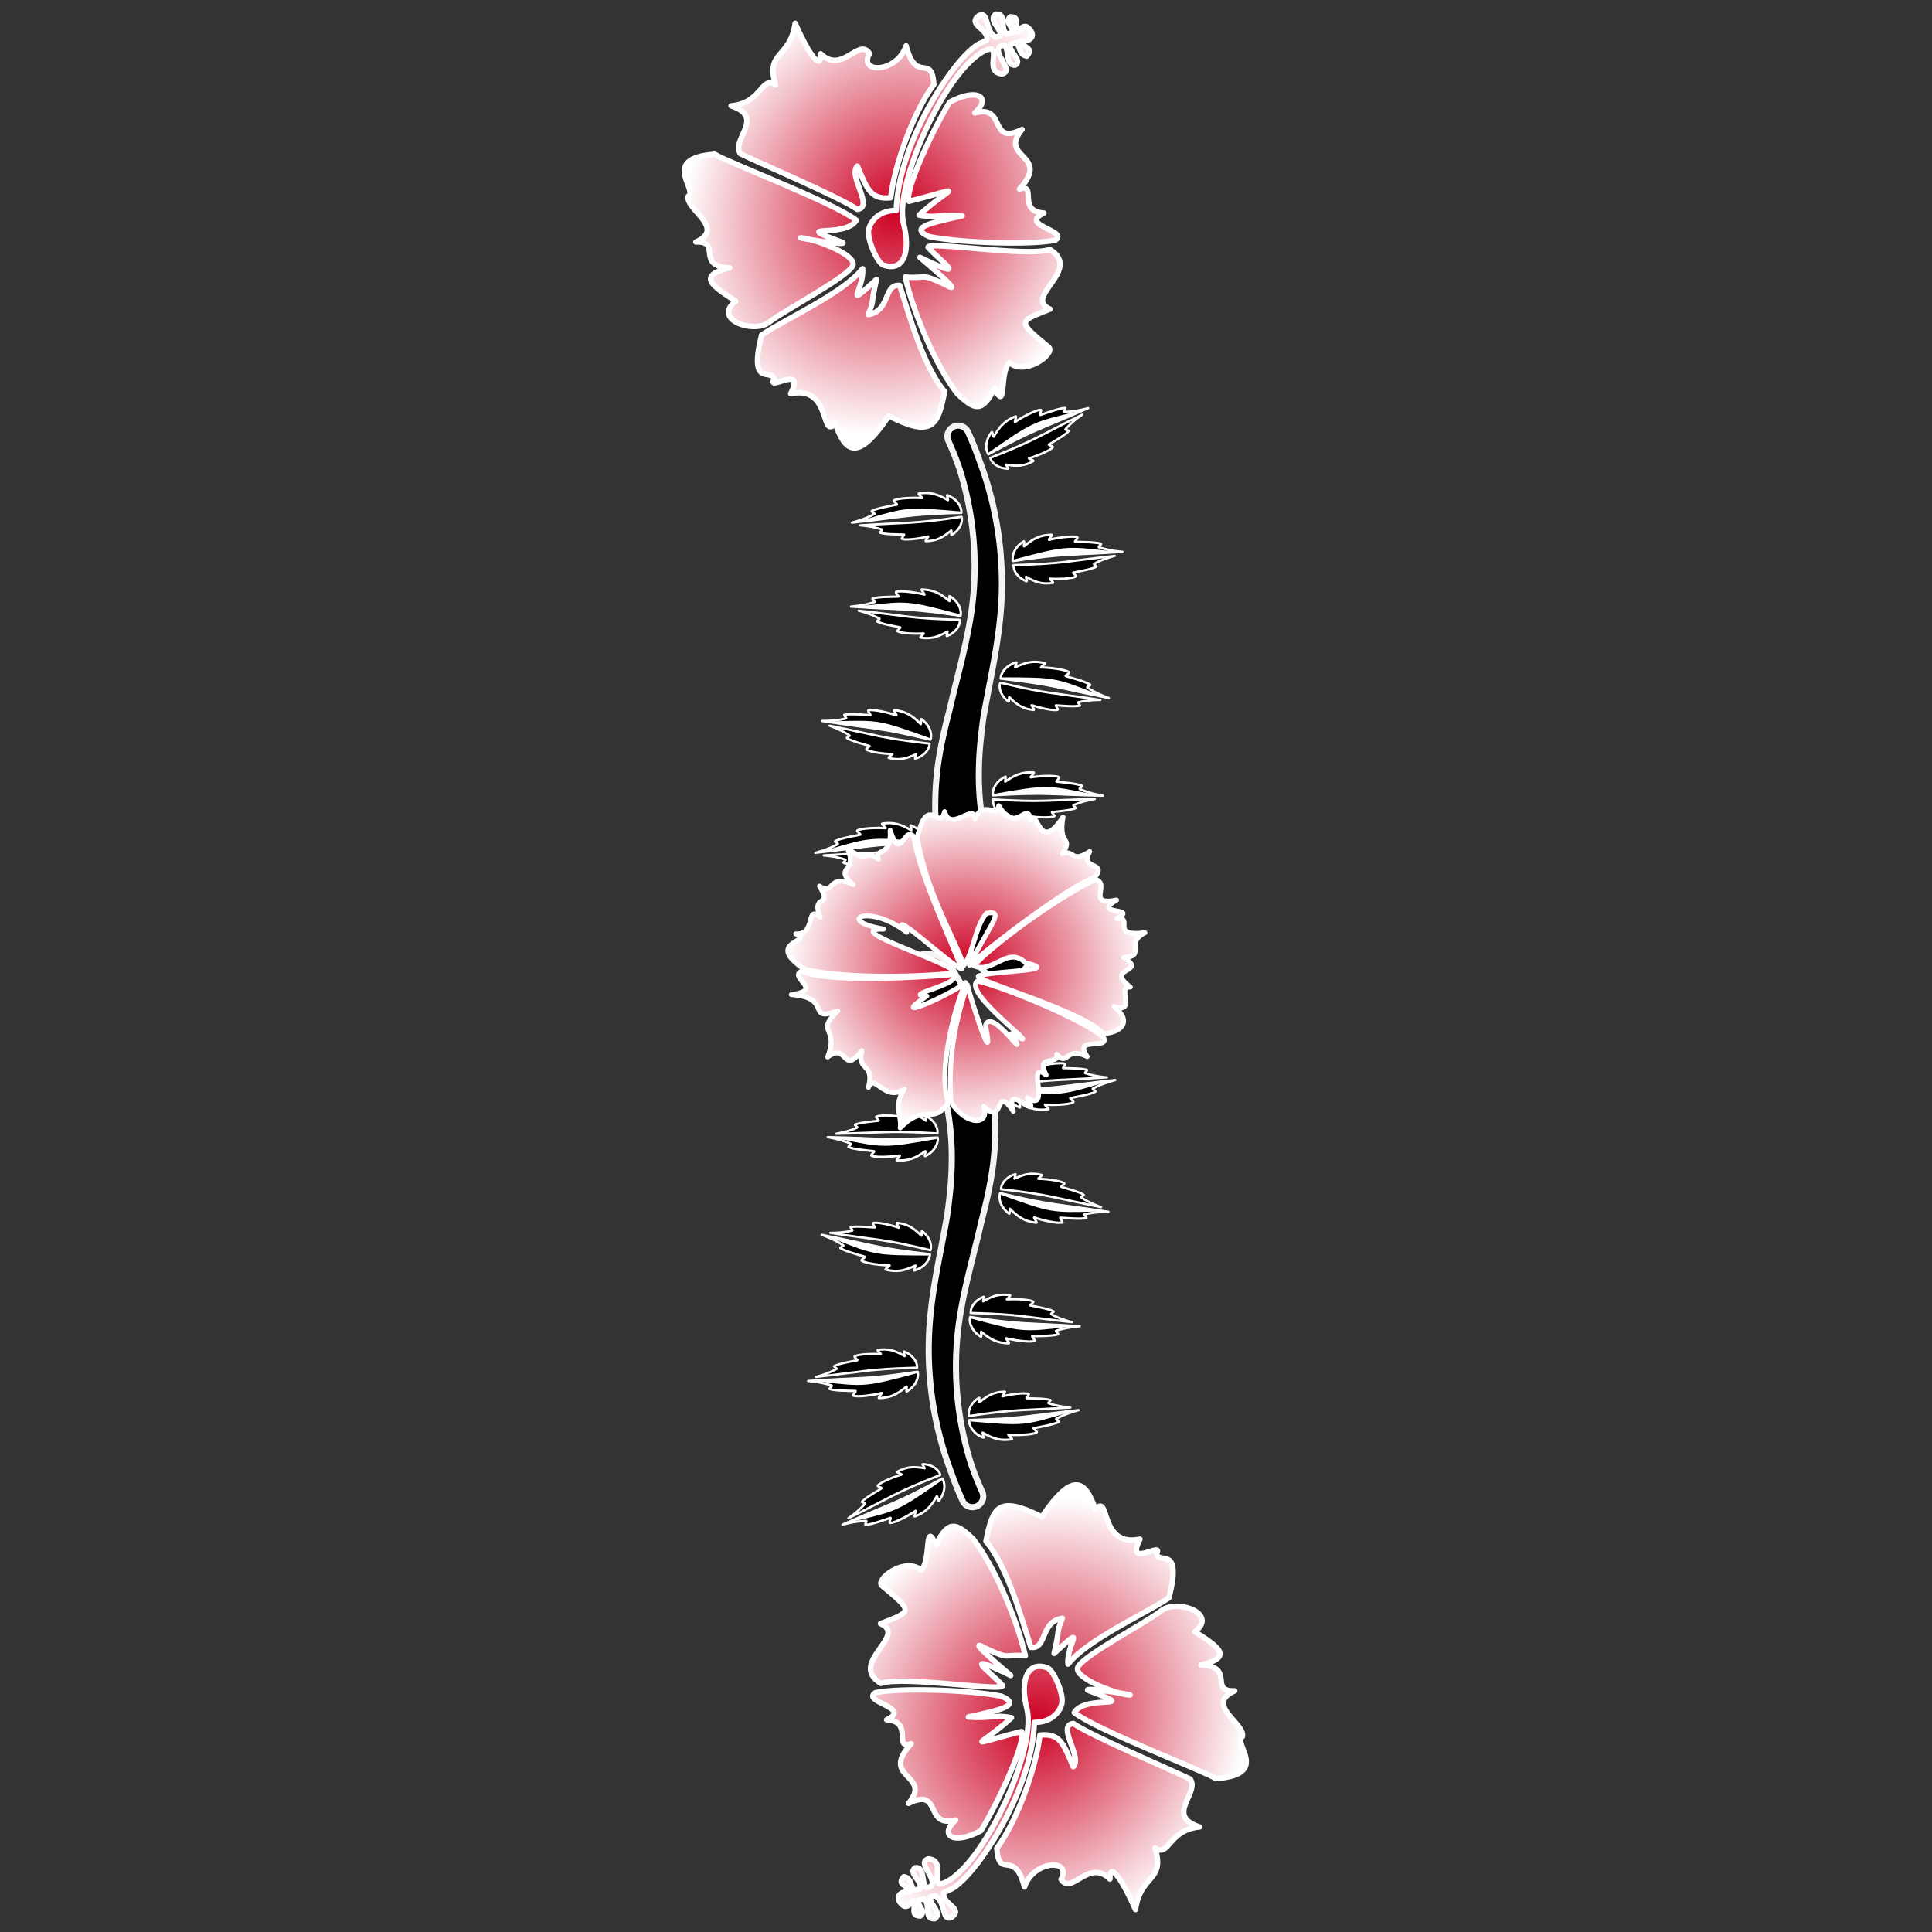 <?xml version="1.0" encoding="UTF-8" standalone="no"?>
<!-- Created with Inkscape (http://www.inkscape.org/) -->

<svg
   xmlns:dc="http://purl.org/dc/elements/1.1/"
   xmlns:cc="http://creativecommons.org/ns#"
   xmlns:rdf="http://www.w3.org/1999/02/22-rdf-syntax-ns#"
   xmlns:svg="http://www.w3.org/2000/svg"
   xmlns="http://www.w3.org/2000/svg"
   xmlns:xlink="http://www.w3.org/1999/xlink"
   xmlns:sodipodi="http://sodipodi.sourceforge.net/DTD/sodipodi-0.dtd"
   xmlns:inkscape="http://www.inkscape.org/namespaces/inkscape"
   width="1000"
   height="1000"
   viewBox="0 0 264.583 264.583"
   version="1.1"
   id="svg3853"
   inkscape:version="0.92.3 (2405546, 2018-03-11)"
   sodipodi:docname="CTFS-Flower2-Stripe-NoTux-Red.svg">
  <rect x="0" y="0" width="264.583" height="264.583" fill="#333333" stroke="none"/>
  <title
     id="title1635">CTFS Flower2 Stripe NoTux</title>
  <defs
     id="defs3847">
    <inkscape:path-effect
       end_linecap_type="round"
       miter_limit="4"
       linejoin_type="extrp_arc"
       start_linecap_type="round"
       interpolator_beta="0.2"
       interpolator_type="Linear"
       sort_points="true"
       offset_points="0.235,-9.371 | 1.342,-5.763 | 2.829,-3.578"
       is_visible="true"
       id="path-effect36125"
       effect="powerstroke" />
    <inkscape:path-effect
       is_visible="true"
       id="path-effect36123"
       effect="spiro" />
    <linearGradient
       inkscape:collect="always"
       id="linearGradient6719">
      <stop
         style="stop-color:#cc0022;stop-opacity:1;"
         offset="0"
         id="stop6721" />
      <stop
         style="stop-color:#ffffff;stop-opacity:1;"
         offset="1"
         id="stop6723" />
    </linearGradient>
    <radialGradient
       inkscape:collect="always"
       xlink:href="#linearGradient6719"
       id="radialGradient36931-3-6"
       gradientUnits="userSpaceOnUse"
       gradientTransform="matrix(1,0,0,1.108,0,-54.583)"
       cx="397.268"
       cy="503.648"
       fx="397.268"
       fy="503.648"
       r="342.137" />
    <radialGradient
       inkscape:collect="always"
       xlink:href="#linearGradient6719"
       id="radialGradient36919-5-6"
       gradientUnits="userSpaceOnUse"
       gradientTransform="matrix(1,0,0,1.108,0,-54.583)"
       cx="397.268"
       cy="503.648"
       fx="397.268"
       fy="503.648"
       r="342.137" />
    <radialGradient
       inkscape:collect="always"
       xlink:href="#linearGradient6719"
       id="radialGradient36921-3-1"
       gradientUnits="userSpaceOnUse"
       gradientTransform="matrix(1,0,0,1.108,0,-54.583)"
       cx="397.268"
       cy="503.648"
       fx="397.268"
       fy="503.648"
       r="342.137" />
    <radialGradient
       inkscape:collect="always"
       xlink:href="#linearGradient6719"
       id="radialGradient36923-5-5"
       gradientUnits="userSpaceOnUse"
       gradientTransform="matrix(1,0,0,1.108,0,-54.583)"
       cx="397.268"
       cy="503.648"
       fx="397.268"
       fy="503.648"
       r="342.137" />
    <radialGradient
       inkscape:collect="always"
       xlink:href="#linearGradient6719"
       id="radialGradient36925-6-9"
       gradientUnits="userSpaceOnUse"
       gradientTransform="matrix(1,0,0,1.108,0,-54.583)"
       cx="397.268"
       cy="503.648"
       fx="397.268"
       fy="503.648"
       r="342.137" />
    <radialGradient
       inkscape:collect="always"
       xlink:href="#linearGradient6719"
       id="radialGradient36927-2-4"
       gradientUnits="userSpaceOnUse"
       gradientTransform="matrix(1,0,0,1.108,0,-54.583)"
       cx="397.268"
       cy="503.648"
       fx="397.268"
       fy="503.648"
       r="342.137" />
    <radialGradient
       inkscape:collect="always"
       xlink:href="#linearGradient6719"
       id="radialGradient36929-9-9"
       gradientUnits="userSpaceOnUse"
       gradientTransform="matrix(1,0,0,1.108,0,-54.583)"
       cx="397.268"
       cy="503.648"
       fx="397.268"
       fy="503.648"
       r="342.137" />
    <radialGradient
       inkscape:collect="always"
       xlink:href="#linearGradient6719"
       id="radialGradient36931-3-6-1"
       gradientUnits="userSpaceOnUse"
       gradientTransform="matrix(1,0,0,1.108,0,-54.583)"
       cx="397.268"
       cy="503.648"
       fx="397.268"
       fy="503.648"
       r="342.137" />
    <radialGradient
       inkscape:collect="always"
       xlink:href="#linearGradient6719"
       id="radialGradient36919-5-6-9"
       gradientUnits="userSpaceOnUse"
       gradientTransform="matrix(1,0,0,1.108,0,-54.583)"
       cx="397.268"
       cy="503.648"
       fx="397.268"
       fy="503.648"
       r="342.137" />
    <radialGradient
       inkscape:collect="always"
       xlink:href="#linearGradient6719"
       id="radialGradient36921-3-1-7"
       gradientUnits="userSpaceOnUse"
       gradientTransform="matrix(1,0,0,1.108,0,-54.583)"
       cx="397.268"
       cy="503.648"
       fx="397.268"
       fy="503.648"
       r="342.137" />
    <radialGradient
       inkscape:collect="always"
       xlink:href="#linearGradient6719"
       id="radialGradient36923-5-5-5"
       gradientUnits="userSpaceOnUse"
       gradientTransform="matrix(1,0,0,1.108,0,-54.583)"
       cx="397.268"
       cy="503.648"
       fx="397.268"
       fy="503.648"
       r="342.137" />
    <radialGradient
       inkscape:collect="always"
       xlink:href="#linearGradient6719"
       id="radialGradient36925-6-9-3"
       gradientUnits="userSpaceOnUse"
       gradientTransform="matrix(1,0,0,1.108,0,-54.583)"
       cx="397.268"
       cy="503.648"
       fx="397.268"
       fy="503.648"
       r="342.137" />
    <radialGradient
       inkscape:collect="always"
       xlink:href="#linearGradient6719"
       id="radialGradient36927-2-4-8"
       gradientUnits="userSpaceOnUse"
       gradientTransform="matrix(1,0,0,1.108,0,-54.583)"
       cx="397.268"
       cy="503.648"
       fx="397.268"
       fy="503.648"
       r="342.137" />
    <radialGradient
       inkscape:collect="always"
       xlink:href="#linearGradient6719"
       id="radialGradient36929-9-9-8"
       gradientUnits="userSpaceOnUse"
       gradientTransform="matrix(1,0,0,1.108,0,-54.583)"
       cx="397.268"
       cy="503.648"
       fx="397.268"
       fy="503.648"
       r="342.137" />
    <radialGradient
       inkscape:collect="always"
       xlink:href="#linearGradient6719"
       id="radialGradient36809"
       gradientUnits="userSpaceOnUse"
       gradientTransform="matrix(1,0,0,0.904,0,53.279)"
       cx="395.388"
       cy="553.066"
       fx="395.388"
       fy="553.066"
       r="333.219" />
    <radialGradient
       inkscape:collect="always"
       xlink:href="#linearGradient6719"
       id="radialGradient36799"
       gradientUnits="userSpaceOnUse"
       gradientTransform="matrix(1,0,0,0.904,0,53.279)"
       cx="395.388"
       cy="553.066"
       fx="395.388"
       fy="553.066"
       r="333.219" />
    <radialGradient
       inkscape:collect="always"
       xlink:href="#linearGradient6719"
       id="radialGradient36801"
       gradientUnits="userSpaceOnUse"
       gradientTransform="matrix(1,0,0,0.904,0,53.279)"
       cx="395.388"
       cy="553.066"
       fx="395.388"
       fy="553.066"
       r="333.219" />
    <radialGradient
       inkscape:collect="always"
       xlink:href="#linearGradient6719"
       id="radialGradient36803"
       gradientUnits="userSpaceOnUse"
       gradientTransform="matrix(1,0,0,0.904,0,53.279)"
       cx="395.388"
       cy="553.066"
       fx="395.388"
       fy="553.066"
       r="333.219" />
    <radialGradient
       inkscape:collect="always"
       xlink:href="#linearGradient6719"
       id="radialGradient36805"
       gradientUnits="userSpaceOnUse"
       gradientTransform="matrix(1,0,0,0.904,0,53.279)"
       cx="395.388"
       cy="553.066"
       fx="395.388"
       fy="553.066"
       r="333.219" />
    <radialGradient
       inkscape:collect="always"
       xlink:href="#linearGradient6719"
       id="radialGradient36807"
       gradientUnits="userSpaceOnUse"
       gradientTransform="matrix(1,0,0,0.904,0,53.279)"
       cx="395.388"
       cy="553.066"
       fx="395.388"
       fy="553.066"
       r="333.219" />
  </defs>
  <sodipodi:namedview
     id="base"
     pagecolor="#1a52c2"
     bordercolor="#666666"
     borderopacity="1.0"
     inkscape:pageopacity="0"
     inkscape:pageshadow="2"
     inkscape:zoom="0.75"
     inkscape:cx="501.64863"
     inkscape:cy="517.26829"
     inkscape:document-units="px"
     inkscape:current-layer="layer1"
     showgrid="false"
     inkscape:pagecheckerboard="true"
     inkscape:window-width="1451"
     inkscape:window-height="988"
     inkscape:window-x="2001"
     inkscape:window-y="34"
     inkscape:window-maximized="0"
     units="px"
     inkscape:snap-global="false" />
  <g
     inkscape:label="Layer 1"
     inkscape:groupmode="layer"
     id="layer1"
     transform="translate(0,-32.417)">
    <g
       id="g41187"
       transform="matrix(0.268,0,0,0.268,25.95,226.985)">
      <g
         id="g6772-3"
         transform="matrix(-1.541,0,0,-1.541,604.407,212.32)">
        <path
           style="fill:#000000;fill-rule:nonzero;stroke:#f4f4f4;stroke-width:2.03;stroke-linecap:butt;stroke-linejoin:miter;stroke-miterlimit:4;stroke-dasharray:none;stroke-opacity:1"
           d="m 139.64,288.181 c -2.879,-4.573 -5.399,-9.357 -7.55,-14.295 -6.227,-16.375 -8.418,-34.065 -6.359,-51.104 0.845,-6.585 2.301,-12.953 3.914,-19.079 0.657,-2.864 1.356,-5.71 2.053,-8.517 2.216,-8.927 4.402,-17.471 5.52,-26.159 1.938,-15.264 0.469,-31.051 -4.286,-45.883 -1.062,-3.039 -2.262,-6.029 -3.598,-8.957 a 3.578,3.578 90 0 1 6.512,-2.97 c 1.427,3.129 2.708,6.321 3.842,9.565 5.861,15.537 8.345,32.449 7.074,49.201 -0.7,9.43 -2.556,18.692 -4.261,27.579 -0.544,2.834 -1.073,5.63 -1.557,8.42 -0.845,6.076 -1.448,11.959 -1.494,17.787 -0.238,14.899 3.264,29.66 9.822,42.632 1.78,4.087 3.862,8.035 6.229,11.795 a 9.371,9.371 90 0 1 -15.861,9.985 z"
           id="path992-59-8-7-7-1"
           inkscape:connector-curvature="0"
           inkscape:path-effect="#path-effect36123;#path-effect36125"
           inkscape:original-d="m 147.57046,283.18867 c -3.82636,-26.27615 -11.15423,-33.63669 -14.98036,-59.91321 -3.82613,-26.27652 6.7688,-42.05246 9.39944,-53.77048 2.63066,-11.71801 -5.89215,-38.26715 -9.39944,-56.80279"
           sodipodi:nodetypes="cssc" />
        <g
           id="g4275-36-8"
           transform="rotate(20,445.703,531.755)">
          <g
             transform="translate(0.375,75.86)"
             id="g4224-9-563-9">
            <path
               style="fill:#000000;fill-opacity:1;stroke:#ffffff;stroke-width:0.78;stroke-linejoin:round;stroke-miterlimit:4;stroke-dasharray:none;stroke-opacity:1"
               d="m 19.203,171.347 c 0,0 -1.381,-0.879 -1.822,-3.209 -0.128,-0.676 -0.152,-1.358 -0.089,-2.038 0.063,-0.68 0.212,-1.359 0.43,-2.03 0.075,-0.232 0.364,0.173 0.637,0.573 0.273,0.4 0.53,0.796 0.542,0.546 0.341,-2.009 0.763,-3.573 1.448,-4.945 0.685,-1.372 1.634,-2.553 3.028,-3.794 0.248,-0.19 0.282,0.388 0.302,0.945 0.019,0.557 0.024,1.092 0.214,0.816 0.598,-0.868 1.845,-2.397 3.14,-3.774 1.295,-1.377 2.64,-2.602 3.434,-2.863 0.236,-0.077 0.253,0.407 0.259,0.872 0.006,0.465 0.003,0.912 0.197,0.758 0.824,-0.65 2.092,-1.707 3.384,-2.696 1.292,-0.989 2.606,-1.91 3.523,-2.29 0.224,-0.093 0.185,0.275 0.143,0.646 -0.042,0.371 -0.086,0.745 0.127,0.665 1.699,-0.64 3.436,-1.606 4.748,-2.411 1.312,-0.805 2.199,-1.45 2.199,-1.45 -12.493,11.989 -14.019,12.297 -25.845,25.679 z"
               id="path3769-7-1-9-3-94-6"
               inkscape:connector-curvature="0"
               sodipodi:nodetypes="csssscscssssssssssscc" />
            <path
               style="fill:#ffffff;fill-opacity:1;fill-rule:nonzero;stroke:#ffffff;stroke-width:0.78;stroke-linejoin:round;stroke-miterlimit:4;stroke-dasharray:none;stroke-opacity:1"
               d="M 19.57,170.775 C 29.572,156.605 29.573,156.605 41.792,148.533 29.3,160.522 31.396,157.393 19.57,170.775 Z"
               id="path3769-7-1-2-1-6-81-4"
               inkscape:connector-curvature="0"
               sodipodi:nodetypes="ccc" />
          </g>
          <path
             sodipodi:nodetypes="csssscscssssssssssscc"
             inkscape:connector-curvature="0"
             id="path3769-7-1-8-5-0-2-06-29-3"
             d="m 20.583,248.114 c 0,0 0.813,1.277 2.968,1.685 0.626,0.119 1.256,0.14 1.885,0.082 0.629,-0.058 1.257,-0.196 1.878,-0.398 0.215,-0.07 -0.16,-0.337 -0.53,-0.589 -0.37,-0.252 -0.737,-0.49 -0.505,-0.502 1.858,-0.315 3.304,-0.705 4.573,-1.339 1.269,-0.634 2.361,-1.511 3.508,-2.801 0.176,-0.23 -0.359,-0.261 -0.874,-0.279 -0.515,-0.018 -1.01,-0.022 -0.754,-0.198 0.803,-0.553 2.217,-1.706 3.49,-2.904 1.274,-1.198 2.407,-2.441 2.648,-3.176 0.072,-0.218 -0.376,-0.234 -0.807,-0.24 -0.43,-0.006 -0.843,-0.002 -0.701,-0.182 0.601,-0.762 1.579,-1.935 2.493,-3.13 0.915,-1.195 1.767,-2.411 2.118,-3.258 0.086,-0.208 -0.254,-0.171 -0.598,-0.133 -0.343,0.039 -0.689,0.08 -0.615,-0.118 0.592,-1.572 1.485,-3.178 2.229,-4.391 0.745,-1.213 1.341,-2.034 1.341,-2.034 -11.088,11.554 -11.373,12.966 -23.748,23.903 z"
             style="fill:#000000;fill-opacity:1;stroke:#ffffff;stroke-width:0.758;stroke-linejoin:round;stroke-miterlimit:4;stroke-dasharray:none;stroke-opacity:1" />
        </g>
        <g
           id="g4275-2-3-3"
           transform="rotate(40,213.186,380.825)">
          <g
             transform="translate(0.375,75.86)"
             id="g4224-9-6-90-3">
            <path
               style="fill:#000000;fill-opacity:1;stroke:#ffffff;stroke-width:0.78;stroke-linejoin:round;stroke-miterlimit:4;stroke-dasharray:none;stroke-opacity:1"
               d="m 19.203,171.347 c 0,0 -1.381,-0.879 -1.822,-3.209 -0.128,-0.676 -0.152,-1.358 -0.089,-2.038 0.063,-0.68 0.212,-1.359 0.43,-2.03 0.075,-0.232 0.364,0.173 0.637,0.573 0.273,0.4 0.53,0.796 0.542,0.546 0.341,-2.009 0.763,-3.573 1.448,-4.945 0.685,-1.372 1.634,-2.553 3.028,-3.794 0.248,-0.19 0.282,0.388 0.302,0.945 0.019,0.557 0.024,1.092 0.214,0.816 0.598,-0.868 1.845,-2.397 3.14,-3.774 1.295,-1.377 2.64,-2.602 3.434,-2.863 0.236,-0.077 0.253,0.407 0.259,0.872 0.006,0.465 0.003,0.912 0.197,0.758 0.824,-0.65 2.092,-1.707 3.384,-2.696 1.292,-0.989 2.606,-1.91 3.523,-2.29 0.224,-0.093 0.185,0.275 0.143,0.646 -0.042,0.371 -0.086,0.745 0.127,0.665 1.699,-0.64 3.436,-1.606 4.748,-2.411 1.312,-0.805 2.199,-1.45 2.199,-1.45 -12.493,11.989 -14.019,12.297 -25.845,25.679 z"
               id="path3769-7-1-9-3-1-8-8"
               inkscape:connector-curvature="0"
               sodipodi:nodetypes="csssscscssssssssssscc" />
            <path
               style="fill:#ffffff;fill-opacity:1;fill-rule:nonzero;stroke:#ffffff;stroke-width:0.78;stroke-linejoin:round;stroke-miterlimit:4;stroke-dasharray:none;stroke-opacity:1"
               d="M 19.57,170.775 C 29.572,156.605 29.573,156.605 41.792,148.533 29.3,160.522 31.396,157.393 19.57,170.775 Z"
               id="path3769-7-1-2-1-6-8-8-6"
               inkscape:connector-curvature="0"
               sodipodi:nodetypes="ccc" />
          </g>
          <path
             sodipodi:nodetypes="csssscscssssssssssscc"
             inkscape:connector-curvature="0"
             id="path3769-7-1-8-5-0-2-06-7-5-0"
             d="m 20.583,248.114 c 0,0 0.813,1.277 2.968,1.685 0.626,0.119 1.256,0.14 1.885,0.082 0.629,-0.058 1.257,-0.196 1.878,-0.398 0.215,-0.07 -0.16,-0.337 -0.53,-0.589 -0.37,-0.252 -0.737,-0.49 -0.505,-0.502 1.858,-0.315 3.304,-0.705 4.573,-1.339 1.269,-0.634 2.361,-1.511 3.508,-2.801 0.176,-0.23 -0.359,-0.261 -0.874,-0.279 -0.515,-0.018 -1.01,-0.022 -0.754,-0.198 0.803,-0.553 2.217,-1.706 3.49,-2.904 1.274,-1.198 2.407,-2.441 2.648,-3.176 0.072,-0.218 -0.376,-0.234 -0.807,-0.24 -0.43,-0.006 -0.843,-0.002 -0.701,-0.182 0.601,-0.762 1.579,-1.935 2.493,-3.13 0.915,-1.195 1.767,-2.411 2.118,-3.258 0.086,-0.208 -0.254,-0.171 -0.598,-0.133 -0.343,0.039 -0.689,0.08 -0.615,-0.118 0.592,-1.572 1.485,-3.178 2.229,-4.391 0.745,-1.213 1.341,-2.034 1.341,-2.034 -11.088,11.554 -11.373,12.966 -23.748,23.903 z"
             style="fill:#000000;fill-opacity:1;stroke:#ffffff;stroke-width:0.758;stroke-linejoin:round;stroke-miterlimit:4;stroke-dasharray:none;stroke-opacity:1" />
        </g>
        <g
           id="g4275-9-0-4"
           transform="rotate(55,135.208,342.196)">
          <g
             transform="translate(0.375,75.86)"
             id="g4224-9-2-9-8">
            <path
               style="fill:#000000;fill-opacity:1;stroke:#ffffff;stroke-width:0.78;stroke-linejoin:round;stroke-miterlimit:4;stroke-dasharray:none;stroke-opacity:1"
               d="m 19.203,171.347 c 0,0 -1.381,-0.879 -1.822,-3.209 -0.128,-0.676 -0.152,-1.358 -0.089,-2.038 0.063,-0.68 0.212,-1.359 0.43,-2.03 0.075,-0.232 0.364,0.173 0.637,0.573 0.273,0.4 0.53,0.796 0.542,0.546 0.341,-2.009 0.763,-3.573 1.448,-4.945 0.685,-1.372 1.634,-2.553 3.028,-3.794 0.248,-0.19 0.282,0.388 0.302,0.945 0.019,0.557 0.024,1.092 0.214,0.816 0.598,-0.868 1.845,-2.397 3.14,-3.774 1.295,-1.377 2.64,-2.602 3.434,-2.863 0.236,-0.077 0.253,0.407 0.259,0.872 0.006,0.465 0.003,0.912 0.197,0.758 0.824,-0.65 2.092,-1.707 3.384,-2.696 1.292,-0.989 2.606,-1.91 3.523,-2.29 0.224,-0.093 0.185,0.275 0.143,0.646 -0.042,0.371 -0.086,0.745 0.127,0.665 1.699,-0.64 3.436,-1.606 4.748,-2.411 1.312,-0.805 2.199,-1.45 2.199,-1.45 -12.493,11.989 -14.019,12.297 -25.845,25.679 z"
               id="path3769-7-1-9-3-0-63-8"
               inkscape:connector-curvature="0"
               sodipodi:nodetypes="csssscscssssssssssscc" />
            <path
               style="fill:#ffffff;fill-opacity:1;fill-rule:nonzero;stroke:#ffffff;stroke-width:0.78;stroke-linejoin:round;stroke-miterlimit:4;stroke-dasharray:none;stroke-opacity:1"
               d="M 19.57,170.775 C 29.572,156.605 29.573,156.605 41.792,148.533 29.3,160.522 31.396,157.393 19.57,170.775 Z"
               id="path3769-7-1-2-1-6-2-8-8"
               inkscape:connector-curvature="0"
               sodipodi:nodetypes="ccc" />
          </g>
          <path
             sodipodi:nodetypes="csssscscssssssssssscc"
             inkscape:connector-curvature="0"
             id="path3769-7-1-8-5-0-2-06-3-5-9"
             d="m 20.583,248.114 c 0,0 0.813,1.277 2.968,1.685 0.626,0.119 1.256,0.14 1.885,0.082 0.629,-0.058 1.257,-0.196 1.878,-0.398 0.215,-0.07 -0.16,-0.337 -0.53,-0.589 -0.37,-0.252 -0.737,-0.49 -0.505,-0.502 1.858,-0.315 3.304,-0.705 4.573,-1.339 1.269,-0.634 2.361,-1.511 3.508,-2.801 0.176,-0.23 -0.359,-0.261 -0.874,-0.279 -0.515,-0.018 -1.01,-0.022 -0.754,-0.198 0.803,-0.553 2.217,-1.706 3.49,-2.904 1.274,-1.198 2.407,-2.441 2.648,-3.176 0.072,-0.218 -0.376,-0.234 -0.807,-0.24 -0.43,-0.006 -0.843,-0.002 -0.701,-0.182 0.601,-0.762 1.579,-1.935 2.493,-3.13 0.915,-1.195 1.767,-2.411 2.118,-3.258 0.086,-0.208 -0.254,-0.171 -0.598,-0.133 -0.343,0.039 -0.689,0.08 -0.615,-0.118 0.592,-1.572 1.485,-3.178 2.229,-4.391 0.745,-1.213 1.341,-2.034 1.341,-2.034 -11.088,11.554 -11.373,12.966 -23.748,23.903 z"
             style="fill:#000000;fill-opacity:1;stroke:#ffffff;stroke-width:0.758;stroke-linejoin:round;stroke-miterlimit:4;stroke-dasharray:none;stroke-opacity:1" />
        </g>
        <g
           id="g4275-7-61-7"
           transform="rotate(45,100.563,389.795)">
          <g
             transform="translate(0.375,75.86)"
             id="g4224-9-5-1-7">
            <path
               style="fill:#000000;fill-opacity:1;stroke:#ffffff;stroke-width:0.78;stroke-linejoin:round;stroke-miterlimit:4;stroke-dasharray:none;stroke-opacity:1"
               d="m 19.203,171.347 c 0,0 -1.381,-0.879 -1.822,-3.209 -0.128,-0.676 -0.152,-1.358 -0.089,-2.038 0.063,-0.68 0.212,-1.359 0.43,-2.03 0.075,-0.232 0.364,0.173 0.637,0.573 0.273,0.4 0.53,0.796 0.542,0.546 0.341,-2.009 0.763,-3.573 1.448,-4.945 0.685,-1.372 1.634,-2.553 3.028,-3.794 0.248,-0.19 0.282,0.388 0.302,0.945 0.019,0.557 0.024,1.092 0.214,0.816 0.598,-0.868 1.845,-2.397 3.14,-3.774 1.295,-1.377 2.64,-2.602 3.434,-2.863 0.236,-0.077 0.253,0.407 0.259,0.872 0.006,0.465 0.003,0.912 0.197,0.758 0.824,-0.65 2.092,-1.707 3.384,-2.696 1.292,-0.989 2.606,-1.91 3.523,-2.29 0.224,-0.093 0.185,0.275 0.143,0.646 -0.042,0.371 -0.086,0.745 0.127,0.665 1.699,-0.64 3.436,-1.606 4.748,-2.411 1.312,-0.805 2.199,-1.45 2.199,-1.45 -12.493,11.989 -14.019,12.297 -25.845,25.679 z"
               id="path3769-7-1-9-3-9-5-6"
               inkscape:connector-curvature="0"
               sodipodi:nodetypes="csssscscssssssssssscc" />
            <path
               style="fill:#ffffff;fill-opacity:1;fill-rule:nonzero;stroke:#ffffff;stroke-width:0.78;stroke-linejoin:round;stroke-miterlimit:4;stroke-dasharray:none;stroke-opacity:1"
               d="M 19.57,170.775 C 29.572,156.605 29.573,156.605 41.792,148.533 29.3,160.522 31.396,157.393 19.57,170.775 Z"
               id="path3769-7-1-2-1-6-22-9-4"
               inkscape:connector-curvature="0"
               sodipodi:nodetypes="ccc" />
          </g>
          <path
             sodipodi:nodetypes="csssscscssssssssssscc"
             inkscape:connector-curvature="0"
             id="path3769-7-1-8-5-0-2-06-8-8-3"
             d="m 20.583,248.114 c 0,0 0.813,1.277 2.968,1.685 0.626,0.119 1.256,0.14 1.885,0.082 0.629,-0.058 1.257,-0.196 1.878,-0.398 0.215,-0.07 -0.16,-0.337 -0.53,-0.589 -0.37,-0.252 -0.737,-0.49 -0.505,-0.502 1.858,-0.315 3.304,-0.705 4.573,-1.339 1.269,-0.634 2.361,-1.511 3.508,-2.801 0.176,-0.23 -0.359,-0.261 -0.874,-0.279 -0.515,-0.018 -1.01,-0.022 -0.754,-0.198 0.803,-0.553 2.217,-1.706 3.49,-2.904 1.274,-1.198 2.407,-2.441 2.648,-3.176 0.072,-0.218 -0.376,-0.234 -0.807,-0.24 -0.43,-0.006 -0.843,-0.002 -0.701,-0.182 0.601,-0.762 1.579,-1.935 2.493,-3.13 0.915,-1.195 1.767,-2.411 2.118,-3.258 0.086,-0.208 -0.254,-0.171 -0.598,-0.133 -0.343,0.039 -0.689,0.08 -0.615,-0.118 0.592,-1.572 1.485,-3.178 2.229,-4.391 0.745,-1.213 1.341,-2.034 1.341,-2.034 -11.088,11.554 -11.373,12.966 -23.748,23.903 z"
             style="fill:#000000;fill-opacity:1;stroke:#ffffff;stroke-width:0.758;stroke-linejoin:round;stroke-miterlimit:4;stroke-dasharray:none;stroke-opacity:1" />
        </g>
        <g
           id="g4275-25-4-0"
           transform="matrix(-0.643,0.766,0.766,0.643,-43.114,-35.948)">
          <g
             transform="translate(0.375,75.86)"
             id="g4224-9-4-8-3">
            <path
               style="fill:#000000;fill-opacity:1;stroke:#ffffff;stroke-width:0.78;stroke-linejoin:round;stroke-miterlimit:4;stroke-dasharray:none;stroke-opacity:1"
               d="m 19.203,171.347 c 0,0 -1.381,-0.879 -1.822,-3.209 -0.128,-0.676 -0.152,-1.358 -0.089,-2.038 0.063,-0.68 0.212,-1.359 0.43,-2.03 0.075,-0.232 0.364,0.173 0.637,0.573 0.273,0.4 0.53,0.796 0.542,0.546 0.341,-2.009 0.763,-3.573 1.448,-4.945 0.685,-1.372 1.634,-2.553 3.028,-3.794 0.248,-0.19 0.282,0.388 0.302,0.945 0.019,0.557 0.024,1.092 0.214,0.816 0.598,-0.868 1.845,-2.397 3.14,-3.774 1.295,-1.377 2.64,-2.602 3.434,-2.863 0.236,-0.077 0.253,0.407 0.259,0.872 0.006,0.465 0.003,0.912 0.197,0.758 0.824,-0.65 2.092,-1.707 3.384,-2.696 1.292,-0.989 2.606,-1.91 3.523,-2.29 0.224,-0.093 0.185,0.275 0.143,0.646 -0.042,0.371 -0.086,0.745 0.127,0.665 1.699,-0.64 3.436,-1.606 4.748,-2.411 1.312,-0.805 2.199,-1.45 2.199,-1.45 -12.493,11.989 -14.019,12.297 -25.845,25.679 z"
               id="path3769-7-1-9-3-7-1-0"
               inkscape:connector-curvature="0"
               sodipodi:nodetypes="csssscscssssssssssscc" />
            <path
               style="fill:#ffffff;fill-opacity:1;fill-rule:nonzero;stroke:#ffffff;stroke-width:0.78;stroke-linejoin:round;stroke-miterlimit:4;stroke-dasharray:none;stroke-opacity:1"
               d="M 19.57,170.775 C 29.572,156.605 29.573,156.605 41.792,148.533 29.3,160.522 31.396,157.393 19.57,170.775 Z"
               id="path3769-7-1-2-1-6-4-0-9"
               inkscape:connector-curvature="0"
               sodipodi:nodetypes="ccc" />
          </g>
          <path
             sodipodi:nodetypes="csssscscssssssssssscc"
             inkscape:connector-curvature="0"
             id="path3769-7-1-8-5-0-2-06-4-3-2"
             d="m 20.583,248.114 c 0,0 0.813,1.277 2.968,1.685 0.626,0.119 1.256,0.14 1.885,0.082 0.629,-0.058 1.257,-0.196 1.878,-0.398 0.215,-0.07 -0.16,-0.337 -0.53,-0.589 -0.37,-0.252 -0.737,-0.49 -0.505,-0.502 1.858,-0.315 3.304,-0.705 4.573,-1.339 1.269,-0.634 2.361,-1.511 3.508,-2.801 0.176,-0.23 -0.359,-0.261 -0.874,-0.279 -0.515,-0.018 -1.01,-0.022 -0.754,-0.198 0.803,-0.553 2.217,-1.706 3.49,-2.904 1.274,-1.198 2.407,-2.441 2.648,-3.176 0.072,-0.218 -0.376,-0.234 -0.807,-0.24 -0.43,-0.006 -0.843,-0.002 -0.701,-0.182 0.601,-0.762 1.579,-1.935 2.493,-3.13 0.915,-1.195 1.767,-2.411 2.118,-3.258 0.086,-0.208 -0.254,-0.171 -0.598,-0.133 -0.343,0.039 -0.689,0.08 -0.615,-0.118 0.592,-1.572 1.485,-3.178 2.229,-4.391 0.745,-1.213 1.341,-2.034 1.341,-2.034 -11.088,11.554 -11.373,12.966 -23.748,23.903 z"
             style="fill:#000000;fill-opacity:1;stroke:#ffffff;stroke-width:0.758;stroke-linejoin:round;stroke-miterlimit:4;stroke-dasharray:none;stroke-opacity:1" />
        </g>
        <g
           id="g4275-7-3-0-5"
           transform="matrix(-0.643,0.766,0.766,0.643,-55.246,73.523)">
          <g
             transform="translate(0.375,75.86)"
             id="g4224-9-5-0-4-4">
            <path
               style="fill:#000000;fill-opacity:1;stroke:#ffffff;stroke-width:0.78;stroke-linejoin:round;stroke-miterlimit:4;stroke-dasharray:none;stroke-opacity:1"
               d="m 19.203,171.347 c 0,0 -1.381,-0.879 -1.822,-3.209 -0.128,-0.676 -0.152,-1.358 -0.089,-2.038 0.063,-0.68 0.212,-1.359 0.43,-2.03 0.075,-0.232 0.364,0.173 0.637,0.573 0.273,0.4 0.53,0.796 0.542,0.546 0.341,-2.009 0.763,-3.573 1.448,-4.945 0.685,-1.372 1.634,-2.553 3.028,-3.794 0.248,-0.19 0.282,0.388 0.302,0.945 0.019,0.557 0.024,1.092 0.214,0.816 0.598,-0.868 1.845,-2.397 3.14,-3.774 1.295,-1.377 2.64,-2.602 3.434,-2.863 0.236,-0.077 0.253,0.407 0.259,0.872 0.006,0.465 0.003,0.912 0.197,0.758 0.824,-0.65 2.092,-1.707 3.384,-2.696 1.292,-0.989 2.606,-1.91 3.523,-2.29 0.224,-0.093 0.185,0.275 0.143,0.646 -0.042,0.371 -0.086,0.745 0.127,0.665 1.699,-0.64 3.436,-1.606 4.748,-2.411 1.312,-0.805 2.199,-1.45 2.199,-1.45 -12.493,11.989 -14.019,12.297 -25.845,25.679 z"
               id="path3769-7-1-9-3-9-7-4-0"
               inkscape:connector-curvature="0"
               sodipodi:nodetypes="csssscscssssssssssscc" />
            <path
               style="fill:#ffffff;fill-opacity:1;fill-rule:nonzero;stroke:#ffffff;stroke-width:0.78;stroke-linejoin:round;stroke-miterlimit:4;stroke-dasharray:none;stroke-opacity:1"
               d="M 19.57,170.775 C 29.572,156.605 29.573,156.605 41.792,148.533 29.3,160.522 31.396,157.393 19.57,170.775 Z"
               id="path3769-7-1-2-1-6-22-8-4-5"
               inkscape:connector-curvature="0"
               sodipodi:nodetypes="ccc" />
          </g>
          <path
             sodipodi:nodetypes="csssscscssssssssssscc"
             inkscape:connector-curvature="0"
             id="path3769-7-1-8-5-0-2-06-8-6-4-9"
             d="m 20.583,248.114 c 0,0 0.813,1.277 2.968,1.685 0.626,0.119 1.256,0.14 1.885,0.082 0.629,-0.058 1.257,-0.196 1.878,-0.398 0.215,-0.07 -0.16,-0.337 -0.53,-0.589 -0.37,-0.252 -0.737,-0.49 -0.505,-0.502 1.858,-0.315 3.304,-0.705 4.573,-1.339 1.269,-0.634 2.361,-1.511 3.508,-2.801 0.176,-0.23 -0.359,-0.261 -0.874,-0.279 -0.515,-0.018 -1.01,-0.022 -0.754,-0.198 0.803,-0.553 2.217,-1.706 3.49,-2.904 1.274,-1.198 2.407,-2.441 2.648,-3.176 0.072,-0.218 -0.376,-0.234 -0.807,-0.24 -0.43,-0.006 -0.843,-0.002 -0.701,-0.182 0.601,-0.762 1.579,-1.935 2.493,-3.13 0.915,-1.195 1.767,-2.411 2.118,-3.258 0.086,-0.208 -0.254,-0.171 -0.598,-0.133 -0.343,0.039 -0.689,0.08 -0.615,-0.118 0.592,-1.572 1.485,-3.178 2.229,-4.391 0.745,-1.213 1.341,-2.034 1.341,-2.034 -11.088,11.554 -11.373,12.966 -23.748,23.903 z"
             style="fill:#000000;fill-opacity:1;stroke:#ffffff;stroke-width:0.758;stroke-linejoin:round;stroke-miterlimit:4;stroke-dasharray:none;stroke-opacity:1" />
        </g>
        <g
           id="g4275-9-8-7-4"
           transform="matrix(-0.819,0.574,0.574,0.819,-2.451,-0.45)">
          <g
             transform="translate(0.375,75.86)"
             id="g4224-9-2-8-6-6">
            <path
               style="fill:#000000;fill-opacity:1;stroke:#ffffff;stroke-width:0.78;stroke-linejoin:round;stroke-miterlimit:4;stroke-dasharray:none;stroke-opacity:1"
               d="m 19.203,171.347 c 0,0 -1.381,-0.879 -1.822,-3.209 -0.128,-0.676 -0.152,-1.358 -0.089,-2.038 0.063,-0.68 0.212,-1.359 0.43,-2.03 0.075,-0.232 0.364,0.173 0.637,0.573 0.273,0.4 0.53,0.796 0.542,0.546 0.341,-2.009 0.763,-3.573 1.448,-4.945 0.685,-1.372 1.634,-2.553 3.028,-3.794 0.248,-0.19 0.282,0.388 0.302,0.945 0.019,0.557 0.024,1.092 0.214,0.816 0.598,-0.868 1.845,-2.397 3.14,-3.774 1.295,-1.377 2.64,-2.602 3.434,-2.863 0.236,-0.077 0.253,0.407 0.259,0.872 0.006,0.465 0.003,0.912 0.197,0.758 0.824,-0.65 2.092,-1.707 3.384,-2.696 1.292,-0.989 2.606,-1.91 3.523,-2.29 0.224,-0.093 0.185,0.275 0.143,0.646 -0.042,0.371 -0.086,0.745 0.127,0.665 1.699,-0.64 3.436,-1.606 4.748,-2.411 1.312,-0.805 2.199,-1.45 2.199,-1.45 -12.493,11.989 -14.019,12.297 -25.845,25.679 z"
               id="path3769-7-1-9-3-0-4-31-9"
               inkscape:connector-curvature="0"
               sodipodi:nodetypes="csssscscssssssssssscc" />
            <path
               style="fill:#ffffff;fill-opacity:1;fill-rule:nonzero;stroke:#ffffff;stroke-width:0.78;stroke-linejoin:round;stroke-miterlimit:4;stroke-dasharray:none;stroke-opacity:1"
               d="M 19.57,170.775 C 29.572,156.605 29.573,156.605 41.792,148.533 29.3,160.522 31.396,157.393 19.57,170.775 Z"
               id="path3769-7-1-2-1-6-2-3-7-2"
               inkscape:connector-curvature="0"
               sodipodi:nodetypes="ccc" />
          </g>
          <path
             sodipodi:nodetypes="csssscscssssssssssscc"
             inkscape:connector-curvature="0"
             id="path3769-7-1-8-5-0-2-06-3-1-5-2"
             d="m 20.583,248.114 c 0,0 0.813,1.277 2.968,1.685 0.626,0.119 1.256,0.14 1.885,0.082 0.629,-0.058 1.257,-0.196 1.878,-0.398 0.215,-0.07 -0.16,-0.337 -0.53,-0.589 -0.37,-0.252 -0.737,-0.49 -0.505,-0.502 1.858,-0.315 3.304,-0.705 4.573,-1.339 1.269,-0.634 2.361,-1.511 3.508,-2.801 0.176,-0.23 -0.359,-0.261 -0.874,-0.279 -0.515,-0.018 -1.01,-0.022 -0.754,-0.198 0.803,-0.553 2.217,-1.706 3.49,-2.904 1.274,-1.198 2.407,-2.441 2.648,-3.176 0.072,-0.218 -0.376,-0.234 -0.807,-0.24 -0.43,-0.006 -0.843,-0.002 -0.701,-0.182 0.601,-0.762 1.579,-1.935 2.493,-3.13 0.915,-1.195 1.767,-2.411 2.118,-3.258 0.086,-0.208 -0.254,-0.171 -0.598,-0.133 -0.343,0.039 -0.689,0.08 -0.615,-0.118 0.592,-1.572 1.485,-3.178 2.229,-4.391 0.745,-1.213 1.341,-2.034 1.341,-2.034 -11.088,11.554 -11.373,12.966 -23.748,23.903 z"
             style="fill:#000000;fill-opacity:1;stroke:#ffffff;stroke-width:0.758;stroke-linejoin:round;stroke-miterlimit:4;stroke-dasharray:none;stroke-opacity:1" />
        </g>
        <g
           id="g4275-2-4-96-4"
           transform="matrix(-0.766,0.643,0.643,0.766,-10.6,-29.778)">
          <g
             transform="translate(0.375,75.86)"
             id="g4224-9-6-9-2-7">
            <path
               style="fill:#000000;fill-opacity:1;stroke:#ffffff;stroke-width:0.78;stroke-linejoin:round;stroke-miterlimit:4;stroke-dasharray:none;stroke-opacity:1"
               d="m 19.203,171.347 c 0,0 -1.381,-0.879 -1.822,-3.209 -0.128,-0.676 -0.152,-1.358 -0.089,-2.038 0.063,-0.68 0.212,-1.359 0.43,-2.03 0.075,-0.232 0.364,0.173 0.637,0.573 0.273,0.4 0.53,0.796 0.542,0.546 0.341,-2.009 0.763,-3.573 1.448,-4.945 0.685,-1.372 1.634,-2.553 3.028,-3.794 0.248,-0.19 0.282,0.388 0.302,0.945 0.019,0.557 0.024,1.092 0.214,0.816 0.598,-0.868 1.845,-2.397 3.14,-3.774 1.295,-1.377 2.64,-2.602 3.434,-2.863 0.236,-0.077 0.253,0.407 0.259,0.872 0.006,0.465 0.003,0.912 0.197,0.758 0.824,-0.65 2.092,-1.707 3.384,-2.696 1.292,-0.989 2.606,-1.91 3.523,-2.29 0.224,-0.093 0.185,0.275 0.143,0.646 -0.042,0.371 -0.086,0.745 0.127,0.665 1.699,-0.64 3.436,-1.606 4.748,-2.411 1.312,-0.805 2.199,-1.45 2.199,-1.45 -12.493,11.989 -14.019,12.297 -25.845,25.679 z"
               id="path3769-7-1-9-3-1-2-1-7"
               inkscape:connector-curvature="0"
               sodipodi:nodetypes="csssscscssssssssssscc" />
            <path
               style="fill:#ffffff;fill-opacity:1;fill-rule:nonzero;stroke:#ffffff;stroke-width:0.78;stroke-linejoin:round;stroke-miterlimit:4;stroke-dasharray:none;stroke-opacity:1"
               d="M 19.57,170.775 C 29.572,156.605 29.573,156.605 41.792,148.533 29.3,160.522 31.396,157.393 19.57,170.775 Z"
               id="path3769-7-1-2-1-6-8-0-7-5"
               inkscape:connector-curvature="0"
               sodipodi:nodetypes="ccc" />
          </g>
          <path
             sodipodi:nodetypes="csssscscssssssssssscc"
             inkscape:connector-curvature="0"
             id="path3769-7-1-8-5-0-2-06-7-6-8-4"
             d="m 20.583,248.114 c 0,0 0.813,1.277 2.968,1.685 0.626,0.119 1.256,0.14 1.885,0.082 0.629,-0.058 1.257,-0.196 1.878,-0.398 0.215,-0.07 -0.16,-0.337 -0.53,-0.589 -0.37,-0.252 -0.737,-0.49 -0.505,-0.502 1.858,-0.315 3.304,-0.705 4.573,-1.339 1.269,-0.634 2.361,-1.511 3.508,-2.801 0.176,-0.23 -0.359,-0.261 -0.874,-0.279 -0.515,-0.018 -1.01,-0.022 -0.754,-0.198 0.803,-0.553 2.217,-1.706 3.49,-2.904 1.274,-1.198 2.407,-2.441 2.648,-3.176 0.072,-0.218 -0.376,-0.234 -0.807,-0.24 -0.43,-0.006 -0.843,-0.002 -0.701,-0.182 0.601,-0.762 1.579,-1.935 2.493,-3.13 0.915,-1.195 1.767,-2.411 2.118,-3.258 0.086,-0.208 -0.254,-0.171 -0.598,-0.133 -0.343,0.039 -0.689,0.08 -0.615,-0.118 0.592,-1.572 1.485,-3.178 2.229,-4.391 0.745,-1.213 1.341,-2.034 1.341,-2.034 -11.088,11.554 -11.373,12.966 -23.748,23.903 z"
             style="fill:#000000;fill-opacity:1;stroke:#ffffff;stroke-width:0.758;stroke-linejoin:round;stroke-miterlimit:4;stroke-dasharray:none;stroke-opacity:1" />
        </g>
        <g
           style="fill:url(#radialGradient36931-3-6-1);fill-opacity:1;stroke:#990033;stroke-width:9;stroke-miterlimit:4.2;stroke-dasharray:none;stroke-opacity:1"
           id="g6127-87-1-1-99-7-0-0-3-1-0-8"
           transform="matrix(-0.174,-0.1,-0.1,0.174,231.004,-9.835)">
          <path
             style="fill:url(#radialGradient36919-5-6-9);fill-opacity:1;fill-rule:nonzero;stroke:#ffffff;stroke-width:9;stroke-linejoin:round;stroke-miterlimit:4.2;stroke-dasharray:none;stroke-opacity:1"
             d="m 296.739,454.333 c 35.328,32.584 69.593,61.321 30.261,57.029 -51.414,-17.383 -154.189,-72.16 -183.551,-98.83 -12.595,-25.036 65.957,9.364 38.483,-29.428 40.838,20.094 33.528,-38.148 54.82,-14.262 -17.14,-76.802 56.221,-25.454 45.377,-87.479 35.432,52.06 42.155,-23.755 81.359,15.041 -12.082,-36.674 18.016,-38.215 44.89,5.44 1.427,59.206 -8.593,164.623 -23.378,175.518 -71.916,-69.068 -49.019,-60.14 -25.83,11.482 -27.567,-9.555 -29.763,-18.91 -62.43,-34.511 z"
             id="path2985-48-0-4-9-2-5-6-4-7-2-9-1"
             inkscape:connector-curvature="0"
             sodipodi:nodetypes="ccccccccccc" />
          <path
             style="fill:url(#radialGradient36921-3-1-7);fill-opacity:1;fill-rule:nonzero;stroke:#ffffff;stroke-width:9;stroke-linejoin:round;stroke-miterlimit:4.2;stroke-dasharray:none;stroke-opacity:1"
             d="m 323.213,548.696 c -51.666,9.5 -89.628,18.139 -59.26,18.122 48.651,4.021 28.775,5.657 64.036,22.091 -44.096,47.444 -119.356,103.396 -170.84,124.319 -38.17,9.256 -51.201,7.471 -48.776,-38.768 -39.119,27.852 8.021,-28.425 -0.511,-48.614 -33.933,6.035 -57.895,-50.708 -43.413,-54.443 67.052,-11.551 65.559,-11.123 29.573,-55.711 49.935,5.916 -14.989,-83.682 49.616,-85.249 25.021,29.534 182.812,88.459 176.11,97.144 -32.843,10.548 -89.529,14.399 3.464,21.11 z"
             id="path2985-5-04-99-2-9-5-1-3-8-0-7-1-2"
             inkscape:connector-curvature="0"
             sodipodi:nodetypes="ccccccccccc" />
          <path
             style="fill:url(#radialGradient36923-5-5-5);fill-opacity:1;fill-rule:nonzero;stroke:#ffffff;stroke-width:9;stroke-linejoin:round;stroke-miterlimit:4.2;stroke-dasharray:none;stroke-opacity:1"
             d="m 350.042,673.172 c 4.464,-30.373 3.905,-12.639 17.159,-57.211 23.428,73.96 9.267,23.741 28.749,-3.848 7.606,51.281 68.895,135.06 90.063,178.19 -25.098,87.725 -40.89,38.666 -54.243,52.844 0.271,25.769 -32.583,-49.115 -35.652,7.266 -52.006,-46.539 -80.846,42.695 -88.374,6.031 -38.674,33.273 -63.813,36.763 -70.664,-54.915 -80.462,-4.566 -78.5,-26.12 -59.856,-80.831 52.573,-19.369 113.895,-80.855 151.818,-115.17 24.996,11.032 -8.255,44.207 20.999,67.643 z"
             id="path2985-1-0-9-6-9-5-3-8-7-6-0-7-8"
             inkscape:connector-curvature="0"
             sodipodi:nodetypes="ccccccccccc" />
          <path
             style="fill:url(#radialGradient36925-6-9-3);fill-opacity:1;fill-rule:nonzero;stroke:#ffffff;stroke-width:9;stroke-linejoin:round;stroke-miterlimit:4.2;stroke-dasharray:none;stroke-opacity:1"
             d="m 445.692,590.905 c 97.411,16.329 0.031,-6.033 -0.908,-43.058 46.539,-6.731 228.08,22.538 257.253,22.053 75.675,50.978 -5.987,64.566 3.372,81.647 -5.028,21.465 -81.623,14.335 -48.554,59.568 -37.226,-23.427 -18.454,35.421 -69.69,9.318 40.884,38.537 10.31,40.122 -36.113,42.645 19.019,46.023 -53.464,32.334 -65.454,2.252 -11.991,-30.081 -78.309,-133.38 -72.751,-150.885 5.402,-17.017 76.053,-5.613 96.263,3.827 12.651,5.909 -71.872,-25.559 -63.416,-27.367 z"
             id="path2985-2-83-5-5-0-2-3-7-0-9-9-7-9"
             inkscape:connector-curvature="0"
             sodipodi:nodetypes="ccccccczcsc" />
          <path
             style="fill:url(#radialGradient36927-2-4-8);fill-opacity:1;fill-rule:nonzero;stroke:#ffffff;stroke-width:9;stroke-linejoin:round;stroke-miterlimit:4.2;stroke-dasharray:none;stroke-opacity:1"
             d="m 487.914,469.434 c -32.041,24.048 -46.283,37.896 -73.796,17.889 21.026,-48.626 38.352,-141.396 31.433,-197.794 29.613,-44.234 24.786,15.068 71.543,-32.582 -9.404,46.844 45.962,80.058 46.059,41.189 28.858,-14.993 21.602,53.007 69.833,40.592 -17.61,27.946 24.208,5.168 61.644,-22.698 -21.969,55.677 20.219,63.796 -22.454,104.396 28.374,-2.209 3.804,36.873 46.302,66.701 -59.629,-12.604 -27.141,48.961 -52.842,60.905 -28.879,-1.813 -181.178,-19.978 -213.073,-16.536 -23.6,-16.905 41.315,-40.313 35.35,-62.061 z"
             id="path2985-9-30-87-9-8-7-4-6-8-2-3-1-3"
             inkscape:connector-curvature="0"
             sodipodi:nodetypes="cccccccccccc" />
          <path
             style="fill:url(#radialGradient36929-9-9-8);fill-opacity:1;fill-rule:nonzero;stroke:#ffffff;stroke-width:9;stroke-linejoin:round;stroke-miterlimit:4.2;stroke-dasharray:none;stroke-opacity:1"
             d="m 369.335,589.819 c 10.252,1.858 45.506,-23.581 50.298,-39.425 3.243,-10.723 2.999,-34.141 -23.998,-49.481 56.111,-103.457 41.678,-283.731 15.259,-311.344 -0.953,-2.216 -3.487,-4.429 -4.574,-7.193 5.28,-18.116 42.053,-5.205 31.163,-28.928 -10.759,-14.358 -19.137,16.063 -41.071,17.803 -3.449,-4.554 -1.726,-1.544 -5.987,-6.001 1.972,-10.865 31.308,-12.191 24.32,-27.431 -15.701,-10.611 -16.087,15.583 -31.414,19.472 -3.192,-2.963 -4.058,-2.968 -7.586,-7.085 2.887,-8.808 21.035,-7.626 15.911,-20.62 -15.451,-8.138 -12.015,8.957 -22.857,15.925 -2.523,-17.721 -8.788,-16.582 -18.143,-12.695 -10.677,5.36 -7.526,16.702 6.839,23.425 -10.576,7.815 -25.386,-2.391 -21.709,16.122 12.193,4.726 17.272,-8.39 26.047,-10.564 3.266,1.469 4.145,4.933 7.125,6.801 -1.633,12.693 -31.388,12.643 -24.161,26.155 12.981,9.318 20.444,-15.624 31.529,-19.592 4.738,2.388 1.688,1.586 6.089,5.102 4.642,17.512 -41.179,22.15 -26.039,37.98 24.626,10.671 22.933,-24.738 35.128,-27.088 2.794,0.525 4.849,3.436 6.972,5.247 43.217,56.759 22.688,269.582 -24.61,317.906 -32.294,32.996 -40.572,68.976 -4.531,75.509 z"
             id="path3816-0-1-6-7-8-5-5-5-6-1-6-1-6"
             inkscape:connector-curvature="0"
             sodipodi:nodetypes="ssccccccccccccccccccccccss" />
        </g>
      </g>
      <g
         id="g6772"
         transform="matrix(1.541,0,0,1.541,188.477,-676.653)">
        <path
           style="fill:#000000;fill-rule:nonzero;stroke:#f4f4f4;stroke-width:2.03;stroke-linecap:butt;stroke-linejoin:miter;stroke-miterlimit:4;stroke-dasharray:none;stroke-opacity:1"
           d="m 139.64,288.181 c -2.879,-4.573 -5.399,-9.357 -7.55,-14.295 -6.227,-16.375 -8.418,-34.065 -6.359,-51.104 0.845,-6.585 2.301,-12.953 3.914,-19.079 0.657,-2.864 1.356,-5.71 2.053,-8.517 2.216,-8.927 4.402,-17.471 5.52,-26.159 1.938,-15.264 0.469,-31.051 -4.286,-45.883 -1.062,-3.039 -2.262,-6.029 -3.598,-8.957 a 3.578,3.578 90 0 1 6.512,-2.97 c 1.427,3.129 2.708,6.321 3.842,9.565 5.861,15.537 8.345,32.449 7.074,49.201 -0.7,9.43 -2.556,18.692 -4.261,27.579 -0.544,2.834 -1.073,5.63 -1.557,8.42 -0.845,6.076 -1.448,11.959 -1.494,17.787 -0.238,14.899 3.264,29.66 9.822,42.632 1.78,4.087 3.862,8.035 6.229,11.795 a 9.371,9.371 90 0 1 -15.861,9.985 z"
           id="path992-59-8-7-7"
           inkscape:connector-curvature="0"
           inkscape:path-effect="#path-effect36123;#path-effect36125"
           inkscape:original-d="m 147.57046,283.18867 c -3.82636,-26.27615 -11.15423,-33.63669 -14.98036,-59.91321 -3.82613,-26.27652 6.7688,-42.05246 9.39944,-53.77048 2.63066,-11.71801 -5.89215,-38.26715 -9.39944,-56.80279"
           sodipodi:nodetypes="cssc" />
        <g
           id="g4275-36"
           transform="rotate(20,445.703,531.755)">
          <g
             transform="translate(0.375,75.86)"
             id="g4224-9-563">
            <path
               style="fill:#000000;fill-opacity:1;stroke:#ffffff;stroke-width:0.78;stroke-linejoin:round;stroke-miterlimit:4;stroke-dasharray:none;stroke-opacity:1"
               d="m 19.203,171.347 c 0,0 -1.381,-0.879 -1.822,-3.209 -0.128,-0.676 -0.152,-1.358 -0.089,-2.038 0.063,-0.68 0.212,-1.359 0.43,-2.03 0.075,-0.232 0.364,0.173 0.637,0.573 0.273,0.4 0.53,0.796 0.542,0.546 0.341,-2.009 0.763,-3.573 1.448,-4.945 0.685,-1.372 1.634,-2.553 3.028,-3.794 0.248,-0.19 0.282,0.388 0.302,0.945 0.019,0.557 0.024,1.092 0.214,0.816 0.598,-0.868 1.845,-2.397 3.14,-3.774 1.295,-1.377 2.64,-2.602 3.434,-2.863 0.236,-0.077 0.253,0.407 0.259,0.872 0.006,0.465 0.003,0.912 0.197,0.758 0.824,-0.65 2.092,-1.707 3.384,-2.696 1.292,-0.989 2.606,-1.91 3.523,-2.29 0.224,-0.093 0.185,0.275 0.143,0.646 -0.042,0.371 -0.086,0.745 0.127,0.665 1.699,-0.64 3.436,-1.606 4.748,-2.411 1.312,-0.805 2.199,-1.45 2.199,-1.45 -12.493,11.989 -14.019,12.297 -25.845,25.679 z"
               id="path3769-7-1-9-3-94"
               inkscape:connector-curvature="0"
               sodipodi:nodetypes="csssscscssssssssssscc" />
            <path
               style="fill:#ffffff;fill-opacity:1;fill-rule:nonzero;stroke:#ffffff;stroke-width:0.78;stroke-linejoin:round;stroke-miterlimit:4;stroke-dasharray:none;stroke-opacity:1"
               d="M 19.57,170.775 C 29.572,156.605 29.573,156.605 41.792,148.533 29.3,160.522 31.396,157.393 19.57,170.775 Z"
               id="path3769-7-1-2-1-6-81"
               inkscape:connector-curvature="0"
               sodipodi:nodetypes="ccc" />
          </g>
          <path
             sodipodi:nodetypes="csssscscssssssssssscc"
             inkscape:connector-curvature="0"
             id="path3769-7-1-8-5-0-2-06-29"
             d="m 20.583,248.114 c 0,0 0.813,1.277 2.968,1.685 0.626,0.119 1.256,0.14 1.885,0.082 0.629,-0.058 1.257,-0.196 1.878,-0.398 0.215,-0.07 -0.16,-0.337 -0.53,-0.589 -0.37,-0.252 -0.737,-0.49 -0.505,-0.502 1.858,-0.315 3.304,-0.705 4.573,-1.339 1.269,-0.634 2.361,-1.511 3.508,-2.801 0.176,-0.23 -0.359,-0.261 -0.874,-0.279 -0.515,-0.018 -1.01,-0.022 -0.754,-0.198 0.803,-0.553 2.217,-1.706 3.49,-2.904 1.274,-1.198 2.407,-2.441 2.648,-3.176 0.072,-0.218 -0.376,-0.234 -0.807,-0.24 -0.43,-0.006 -0.843,-0.002 -0.701,-0.182 0.601,-0.762 1.579,-1.935 2.493,-3.13 0.915,-1.195 1.767,-2.411 2.118,-3.258 0.086,-0.208 -0.254,-0.171 -0.598,-0.133 -0.343,0.039 -0.689,0.08 -0.615,-0.118 0.592,-1.572 1.485,-3.178 2.229,-4.391 0.745,-1.213 1.341,-2.034 1.341,-2.034 -11.088,11.554 -11.373,12.966 -23.748,23.903 z"
             style="fill:#000000;fill-opacity:1;stroke:#ffffff;stroke-width:0.758;stroke-linejoin:round;stroke-miterlimit:4;stroke-dasharray:none;stroke-opacity:1" />
        </g>
        <g
           id="g4275-2-3"
           transform="rotate(40,213.186,380.825)">
          <g
             transform="translate(0.375,75.86)"
             id="g4224-9-6-90">
            <path
               style="fill:#000000;fill-opacity:1;stroke:#ffffff;stroke-width:0.78;stroke-linejoin:round;stroke-miterlimit:4;stroke-dasharray:none;stroke-opacity:1"
               d="m 19.203,171.347 c 0,0 -1.381,-0.879 -1.822,-3.209 -0.128,-0.676 -0.152,-1.358 -0.089,-2.038 0.063,-0.68 0.212,-1.359 0.43,-2.03 0.075,-0.232 0.364,0.173 0.637,0.573 0.273,0.4 0.53,0.796 0.542,0.546 0.341,-2.009 0.763,-3.573 1.448,-4.945 0.685,-1.372 1.634,-2.553 3.028,-3.794 0.248,-0.19 0.282,0.388 0.302,0.945 0.019,0.557 0.024,1.092 0.214,0.816 0.598,-0.868 1.845,-2.397 3.14,-3.774 1.295,-1.377 2.64,-2.602 3.434,-2.863 0.236,-0.077 0.253,0.407 0.259,0.872 0.006,0.465 0.003,0.912 0.197,0.758 0.824,-0.65 2.092,-1.707 3.384,-2.696 1.292,-0.989 2.606,-1.91 3.523,-2.29 0.224,-0.093 0.185,0.275 0.143,0.646 -0.042,0.371 -0.086,0.745 0.127,0.665 1.699,-0.64 3.436,-1.606 4.748,-2.411 1.312,-0.805 2.199,-1.45 2.199,-1.45 -12.493,11.989 -14.019,12.297 -25.845,25.679 z"
               id="path3769-7-1-9-3-1-8"
               inkscape:connector-curvature="0"
               sodipodi:nodetypes="csssscscssssssssssscc" />
            <path
               style="fill:#ffffff;fill-opacity:1;fill-rule:nonzero;stroke:#ffffff;stroke-width:0.78;stroke-linejoin:round;stroke-miterlimit:4;stroke-dasharray:none;stroke-opacity:1"
               d="M 19.57,170.775 C 29.572,156.605 29.573,156.605 41.792,148.533 29.3,160.522 31.396,157.393 19.57,170.775 Z"
               id="path3769-7-1-2-1-6-8-8"
               inkscape:connector-curvature="0"
               sodipodi:nodetypes="ccc" />
          </g>
          <path
             sodipodi:nodetypes="csssscscssssssssssscc"
             inkscape:connector-curvature="0"
             id="path3769-7-1-8-5-0-2-06-7-5"
             d="m 20.583,248.114 c 0,0 0.813,1.277 2.968,1.685 0.626,0.119 1.256,0.14 1.885,0.082 0.629,-0.058 1.257,-0.196 1.878,-0.398 0.215,-0.07 -0.16,-0.337 -0.53,-0.589 -0.37,-0.252 -0.737,-0.49 -0.505,-0.502 1.858,-0.315 3.304,-0.705 4.573,-1.339 1.269,-0.634 2.361,-1.511 3.508,-2.801 0.176,-0.23 -0.359,-0.261 -0.874,-0.279 -0.515,-0.018 -1.01,-0.022 -0.754,-0.198 0.803,-0.553 2.217,-1.706 3.49,-2.904 1.274,-1.198 2.407,-2.441 2.648,-3.176 0.072,-0.218 -0.376,-0.234 -0.807,-0.24 -0.43,-0.006 -0.843,-0.002 -0.701,-0.182 0.601,-0.762 1.579,-1.935 2.493,-3.13 0.915,-1.195 1.767,-2.411 2.118,-3.258 0.086,-0.208 -0.254,-0.171 -0.598,-0.133 -0.343,0.039 -0.689,0.08 -0.615,-0.118 0.592,-1.572 1.485,-3.178 2.229,-4.391 0.745,-1.213 1.341,-2.034 1.341,-2.034 -11.088,11.554 -11.373,12.966 -23.748,23.903 z"
             style="fill:#000000;fill-opacity:1;stroke:#ffffff;stroke-width:0.758;stroke-linejoin:round;stroke-miterlimit:4;stroke-dasharray:none;stroke-opacity:1" />
        </g>
        <g
           id="g4275-9-0"
           transform="rotate(55,135.208,342.196)">
          <g
             transform="translate(0.375,75.86)"
             id="g4224-9-2-9">
            <path
               style="fill:#000000;fill-opacity:1;stroke:#ffffff;stroke-width:0.78;stroke-linejoin:round;stroke-miterlimit:4;stroke-dasharray:none;stroke-opacity:1"
               d="m 19.203,171.347 c 0,0 -1.381,-0.879 -1.822,-3.209 -0.128,-0.676 -0.152,-1.358 -0.089,-2.038 0.063,-0.68 0.212,-1.359 0.43,-2.03 0.075,-0.232 0.364,0.173 0.637,0.573 0.273,0.4 0.53,0.796 0.542,0.546 0.341,-2.009 0.763,-3.573 1.448,-4.945 0.685,-1.372 1.634,-2.553 3.028,-3.794 0.248,-0.19 0.282,0.388 0.302,0.945 0.019,0.557 0.024,1.092 0.214,0.816 0.598,-0.868 1.845,-2.397 3.14,-3.774 1.295,-1.377 2.64,-2.602 3.434,-2.863 0.236,-0.077 0.253,0.407 0.259,0.872 0.006,0.465 0.003,0.912 0.197,0.758 0.824,-0.65 2.092,-1.707 3.384,-2.696 1.292,-0.989 2.606,-1.91 3.523,-2.29 0.224,-0.093 0.185,0.275 0.143,0.646 -0.042,0.371 -0.086,0.745 0.127,0.665 1.699,-0.64 3.436,-1.606 4.748,-2.411 1.312,-0.805 2.199,-1.45 2.199,-1.45 -12.493,11.989 -14.019,12.297 -25.845,25.679 z"
               id="path3769-7-1-9-3-0-63"
               inkscape:connector-curvature="0"
               sodipodi:nodetypes="csssscscssssssssssscc" />
            <path
               style="fill:#ffffff;fill-opacity:1;fill-rule:nonzero;stroke:#ffffff;stroke-width:0.78;stroke-linejoin:round;stroke-miterlimit:4;stroke-dasharray:none;stroke-opacity:1"
               d="M 19.57,170.775 C 29.572,156.605 29.573,156.605 41.792,148.533 29.3,160.522 31.396,157.393 19.57,170.775 Z"
               id="path3769-7-1-2-1-6-2-8"
               inkscape:connector-curvature="0"
               sodipodi:nodetypes="ccc" />
          </g>
          <path
             sodipodi:nodetypes="csssscscssssssssssscc"
             inkscape:connector-curvature="0"
             id="path3769-7-1-8-5-0-2-06-3-5"
             d="m 20.583,248.114 c 0,0 0.813,1.277 2.968,1.685 0.626,0.119 1.256,0.14 1.885,0.082 0.629,-0.058 1.257,-0.196 1.878,-0.398 0.215,-0.07 -0.16,-0.337 -0.53,-0.589 -0.37,-0.252 -0.737,-0.49 -0.505,-0.502 1.858,-0.315 3.304,-0.705 4.573,-1.339 1.269,-0.634 2.361,-1.511 3.508,-2.801 0.176,-0.23 -0.359,-0.261 -0.874,-0.279 -0.515,-0.018 -1.01,-0.022 -0.754,-0.198 0.803,-0.553 2.217,-1.706 3.49,-2.904 1.274,-1.198 2.407,-2.441 2.648,-3.176 0.072,-0.218 -0.376,-0.234 -0.807,-0.24 -0.43,-0.006 -0.843,-0.002 -0.701,-0.182 0.601,-0.762 1.579,-1.935 2.493,-3.13 0.915,-1.195 1.767,-2.411 2.118,-3.258 0.086,-0.208 -0.254,-0.171 -0.598,-0.133 -0.343,0.039 -0.689,0.08 -0.615,-0.118 0.592,-1.572 1.485,-3.178 2.229,-4.391 0.745,-1.213 1.341,-2.034 1.341,-2.034 -11.088,11.554 -11.373,12.966 -23.748,23.903 z"
             style="fill:#000000;fill-opacity:1;stroke:#ffffff;stroke-width:0.758;stroke-linejoin:round;stroke-miterlimit:4;stroke-dasharray:none;stroke-opacity:1" />
        </g>
        <g
           id="g4275-7-61"
           transform="rotate(45,100.563,389.795)">
          <g
             transform="translate(0.375,75.86)"
             id="g4224-9-5-1">
            <path
               style="fill:#000000;fill-opacity:1;stroke:#ffffff;stroke-width:0.78;stroke-linejoin:round;stroke-miterlimit:4;stroke-dasharray:none;stroke-opacity:1"
               d="m 19.203,171.347 c 0,0 -1.381,-0.879 -1.822,-3.209 -0.128,-0.676 -0.152,-1.358 -0.089,-2.038 0.063,-0.68 0.212,-1.359 0.43,-2.03 0.075,-0.232 0.364,0.173 0.637,0.573 0.273,0.4 0.53,0.796 0.542,0.546 0.341,-2.009 0.763,-3.573 1.448,-4.945 0.685,-1.372 1.634,-2.553 3.028,-3.794 0.248,-0.19 0.282,0.388 0.302,0.945 0.019,0.557 0.024,1.092 0.214,0.816 0.598,-0.868 1.845,-2.397 3.14,-3.774 1.295,-1.377 2.64,-2.602 3.434,-2.863 0.236,-0.077 0.253,0.407 0.259,0.872 0.006,0.465 0.003,0.912 0.197,0.758 0.824,-0.65 2.092,-1.707 3.384,-2.696 1.292,-0.989 2.606,-1.91 3.523,-2.29 0.224,-0.093 0.185,0.275 0.143,0.646 -0.042,0.371 -0.086,0.745 0.127,0.665 1.699,-0.64 3.436,-1.606 4.748,-2.411 1.312,-0.805 2.199,-1.45 2.199,-1.45 -12.493,11.989 -14.019,12.297 -25.845,25.679 z"
               id="path3769-7-1-9-3-9-5"
               inkscape:connector-curvature="0"
               sodipodi:nodetypes="csssscscssssssssssscc" />
            <path
               style="fill:#ffffff;fill-opacity:1;fill-rule:nonzero;stroke:#ffffff;stroke-width:0.78;stroke-linejoin:round;stroke-miterlimit:4;stroke-dasharray:none;stroke-opacity:1"
               d="M 19.57,170.775 C 29.572,156.605 29.573,156.605 41.792,148.533 29.3,160.522 31.396,157.393 19.57,170.775 Z"
               id="path3769-7-1-2-1-6-22-9"
               inkscape:connector-curvature="0"
               sodipodi:nodetypes="ccc" />
          </g>
          <path
             sodipodi:nodetypes="csssscscssssssssssscc"
             inkscape:connector-curvature="0"
             id="path3769-7-1-8-5-0-2-06-8-8"
             d="m 20.583,248.114 c 0,0 0.813,1.277 2.968,1.685 0.626,0.119 1.256,0.14 1.885,0.082 0.629,-0.058 1.257,-0.196 1.878,-0.398 0.215,-0.07 -0.16,-0.337 -0.53,-0.589 -0.37,-0.252 -0.737,-0.49 -0.505,-0.502 1.858,-0.315 3.304,-0.705 4.573,-1.339 1.269,-0.634 2.361,-1.511 3.508,-2.801 0.176,-0.23 -0.359,-0.261 -0.874,-0.279 -0.515,-0.018 -1.01,-0.022 -0.754,-0.198 0.803,-0.553 2.217,-1.706 3.49,-2.904 1.274,-1.198 2.407,-2.441 2.648,-3.176 0.072,-0.218 -0.376,-0.234 -0.807,-0.24 -0.43,-0.006 -0.843,-0.002 -0.701,-0.182 0.601,-0.762 1.579,-1.935 2.493,-3.13 0.915,-1.195 1.767,-2.411 2.118,-3.258 0.086,-0.208 -0.254,-0.171 -0.598,-0.133 -0.343,0.039 -0.689,0.08 -0.615,-0.118 0.592,-1.572 1.485,-3.178 2.229,-4.391 0.745,-1.213 1.341,-2.034 1.341,-2.034 -11.088,11.554 -11.373,12.966 -23.748,23.903 z"
             style="fill:#000000;fill-opacity:1;stroke:#ffffff;stroke-width:0.758;stroke-linejoin:round;stroke-miterlimit:4;stroke-dasharray:none;stroke-opacity:1" />
        </g>
        <g
           id="g4275-25-4"
           transform="matrix(-0.643,0.766,0.766,0.643,-43.114,-35.948)">
          <g
             transform="translate(0.375,75.86)"
             id="g4224-9-4-8">
            <path
               style="fill:#000000;fill-opacity:1;stroke:#ffffff;stroke-width:0.78;stroke-linejoin:round;stroke-miterlimit:4;stroke-dasharray:none;stroke-opacity:1"
               d="m 19.203,171.347 c 0,0 -1.381,-0.879 -1.822,-3.209 -0.128,-0.676 -0.152,-1.358 -0.089,-2.038 0.063,-0.68 0.212,-1.359 0.43,-2.03 0.075,-0.232 0.364,0.173 0.637,0.573 0.273,0.4 0.53,0.796 0.542,0.546 0.341,-2.009 0.763,-3.573 1.448,-4.945 0.685,-1.372 1.634,-2.553 3.028,-3.794 0.248,-0.19 0.282,0.388 0.302,0.945 0.019,0.557 0.024,1.092 0.214,0.816 0.598,-0.868 1.845,-2.397 3.14,-3.774 1.295,-1.377 2.64,-2.602 3.434,-2.863 0.236,-0.077 0.253,0.407 0.259,0.872 0.006,0.465 0.003,0.912 0.197,0.758 0.824,-0.65 2.092,-1.707 3.384,-2.696 1.292,-0.989 2.606,-1.91 3.523,-2.29 0.224,-0.093 0.185,0.275 0.143,0.646 -0.042,0.371 -0.086,0.745 0.127,0.665 1.699,-0.64 3.436,-1.606 4.748,-2.411 1.312,-0.805 2.199,-1.45 2.199,-1.45 -12.493,11.989 -14.019,12.297 -25.845,25.679 z"
               id="path3769-7-1-9-3-7-1"
               inkscape:connector-curvature="0"
               sodipodi:nodetypes="csssscscssssssssssscc" />
            <path
               style="fill:#ffffff;fill-opacity:1;fill-rule:nonzero;stroke:#ffffff;stroke-width:0.78;stroke-linejoin:round;stroke-miterlimit:4;stroke-dasharray:none;stroke-opacity:1"
               d="M 19.57,170.775 C 29.572,156.605 29.573,156.605 41.792,148.533 29.3,160.522 31.396,157.393 19.57,170.775 Z"
               id="path3769-7-1-2-1-6-4-0"
               inkscape:connector-curvature="0"
               sodipodi:nodetypes="ccc" />
          </g>
          <path
             sodipodi:nodetypes="csssscscssssssssssscc"
             inkscape:connector-curvature="0"
             id="path3769-7-1-8-5-0-2-06-4-3"
             d="m 20.583,248.114 c 0,0 0.813,1.277 2.968,1.685 0.626,0.119 1.256,0.14 1.885,0.082 0.629,-0.058 1.257,-0.196 1.878,-0.398 0.215,-0.07 -0.16,-0.337 -0.53,-0.589 -0.37,-0.252 -0.737,-0.49 -0.505,-0.502 1.858,-0.315 3.304,-0.705 4.573,-1.339 1.269,-0.634 2.361,-1.511 3.508,-2.801 0.176,-0.23 -0.359,-0.261 -0.874,-0.279 -0.515,-0.018 -1.01,-0.022 -0.754,-0.198 0.803,-0.553 2.217,-1.706 3.49,-2.904 1.274,-1.198 2.407,-2.441 2.648,-3.176 0.072,-0.218 -0.376,-0.234 -0.807,-0.24 -0.43,-0.006 -0.843,-0.002 -0.701,-0.182 0.601,-0.762 1.579,-1.935 2.493,-3.13 0.915,-1.195 1.767,-2.411 2.118,-3.258 0.086,-0.208 -0.254,-0.171 -0.598,-0.133 -0.343,0.039 -0.689,0.08 -0.615,-0.118 0.592,-1.572 1.485,-3.178 2.229,-4.391 0.745,-1.213 1.341,-2.034 1.341,-2.034 -11.088,11.554 -11.373,12.966 -23.748,23.903 z"
             style="fill:#000000;fill-opacity:1;stroke:#ffffff;stroke-width:0.758;stroke-linejoin:round;stroke-miterlimit:4;stroke-dasharray:none;stroke-opacity:1" />
        </g>
        <g
           id="g4275-7-3-0"
           transform="matrix(-0.643,0.766,0.766,0.643,-55.246,73.523)">
          <g
             transform="translate(0.375,75.86)"
             id="g4224-9-5-0-4">
            <path
               style="fill:#000000;fill-opacity:1;stroke:#ffffff;stroke-width:0.78;stroke-linejoin:round;stroke-miterlimit:4;stroke-dasharray:none;stroke-opacity:1"
               d="m 19.203,171.347 c 0,0 -1.381,-0.879 -1.822,-3.209 -0.128,-0.676 -0.152,-1.358 -0.089,-2.038 0.063,-0.68 0.212,-1.359 0.43,-2.03 0.075,-0.232 0.364,0.173 0.637,0.573 0.273,0.4 0.53,0.796 0.542,0.546 0.341,-2.009 0.763,-3.573 1.448,-4.945 0.685,-1.372 1.634,-2.553 3.028,-3.794 0.248,-0.19 0.282,0.388 0.302,0.945 0.019,0.557 0.024,1.092 0.214,0.816 0.598,-0.868 1.845,-2.397 3.14,-3.774 1.295,-1.377 2.64,-2.602 3.434,-2.863 0.236,-0.077 0.253,0.407 0.259,0.872 0.006,0.465 0.003,0.912 0.197,0.758 0.824,-0.65 2.092,-1.707 3.384,-2.696 1.292,-0.989 2.606,-1.91 3.523,-2.29 0.224,-0.093 0.185,0.275 0.143,0.646 -0.042,0.371 -0.086,0.745 0.127,0.665 1.699,-0.64 3.436,-1.606 4.748,-2.411 1.312,-0.805 2.199,-1.45 2.199,-1.45 -12.493,11.989 -14.019,12.297 -25.845,25.679 z"
               id="path3769-7-1-9-3-9-7-4"
               inkscape:connector-curvature="0"
               sodipodi:nodetypes="csssscscssssssssssscc" />
            <path
               style="fill:#ffffff;fill-opacity:1;fill-rule:nonzero;stroke:#ffffff;stroke-width:0.78;stroke-linejoin:round;stroke-miterlimit:4;stroke-dasharray:none;stroke-opacity:1"
               d="M 19.57,170.775 C 29.572,156.605 29.573,156.605 41.792,148.533 29.3,160.522 31.396,157.393 19.57,170.775 Z"
               id="path3769-7-1-2-1-6-22-8-4"
               inkscape:connector-curvature="0"
               sodipodi:nodetypes="ccc" />
          </g>
          <path
             sodipodi:nodetypes="csssscscssssssssssscc"
             inkscape:connector-curvature="0"
             id="path3769-7-1-8-5-0-2-06-8-6-4"
             d="m 20.583,248.114 c 0,0 0.813,1.277 2.968,1.685 0.626,0.119 1.256,0.14 1.885,0.082 0.629,-0.058 1.257,-0.196 1.878,-0.398 0.215,-0.07 -0.16,-0.337 -0.53,-0.589 -0.37,-0.252 -0.737,-0.49 -0.505,-0.502 1.858,-0.315 3.304,-0.705 4.573,-1.339 1.269,-0.634 2.361,-1.511 3.508,-2.801 0.176,-0.23 -0.359,-0.261 -0.874,-0.279 -0.515,-0.018 -1.01,-0.022 -0.754,-0.198 0.803,-0.553 2.217,-1.706 3.49,-2.904 1.274,-1.198 2.407,-2.441 2.648,-3.176 0.072,-0.218 -0.376,-0.234 -0.807,-0.24 -0.43,-0.006 -0.843,-0.002 -0.701,-0.182 0.601,-0.762 1.579,-1.935 2.493,-3.13 0.915,-1.195 1.767,-2.411 2.118,-3.258 0.086,-0.208 -0.254,-0.171 -0.598,-0.133 -0.343,0.039 -0.689,0.08 -0.615,-0.118 0.592,-1.572 1.485,-3.178 2.229,-4.391 0.745,-1.213 1.341,-2.034 1.341,-2.034 -11.088,11.554 -11.373,12.966 -23.748,23.903 z"
             style="fill:#000000;fill-opacity:1;stroke:#ffffff;stroke-width:0.758;stroke-linejoin:round;stroke-miterlimit:4;stroke-dasharray:none;stroke-opacity:1" />
        </g>
        <g
           id="g4275-9-8-7"
           transform="matrix(-0.819,0.574,0.574,0.819,-2.451,-0.45)">
          <g
             transform="translate(0.375,75.86)"
             id="g4224-9-2-8-6">
            <path
               style="fill:#000000;fill-opacity:1;stroke:#ffffff;stroke-width:0.78;stroke-linejoin:round;stroke-miterlimit:4;stroke-dasharray:none;stroke-opacity:1"
               d="m 19.203,171.347 c 0,0 -1.381,-0.879 -1.822,-3.209 -0.128,-0.676 -0.152,-1.358 -0.089,-2.038 0.063,-0.68 0.212,-1.359 0.43,-2.03 0.075,-0.232 0.364,0.173 0.637,0.573 0.273,0.4 0.53,0.796 0.542,0.546 0.341,-2.009 0.763,-3.573 1.448,-4.945 0.685,-1.372 1.634,-2.553 3.028,-3.794 0.248,-0.19 0.282,0.388 0.302,0.945 0.019,0.557 0.024,1.092 0.214,0.816 0.598,-0.868 1.845,-2.397 3.14,-3.774 1.295,-1.377 2.64,-2.602 3.434,-2.863 0.236,-0.077 0.253,0.407 0.259,0.872 0.006,0.465 0.003,0.912 0.197,0.758 0.824,-0.65 2.092,-1.707 3.384,-2.696 1.292,-0.989 2.606,-1.91 3.523,-2.29 0.224,-0.093 0.185,0.275 0.143,0.646 -0.042,0.371 -0.086,0.745 0.127,0.665 1.699,-0.64 3.436,-1.606 4.748,-2.411 1.312,-0.805 2.199,-1.45 2.199,-1.45 -12.493,11.989 -14.019,12.297 -25.845,25.679 z"
               id="path3769-7-1-9-3-0-4-31"
               inkscape:connector-curvature="0"
               sodipodi:nodetypes="csssscscssssssssssscc" />
            <path
               style="fill:#ffffff;fill-opacity:1;fill-rule:nonzero;stroke:#ffffff;stroke-width:0.78;stroke-linejoin:round;stroke-miterlimit:4;stroke-dasharray:none;stroke-opacity:1"
               d="M 19.57,170.775 C 29.572,156.605 29.573,156.605 41.792,148.533 29.3,160.522 31.396,157.393 19.57,170.775 Z"
               id="path3769-7-1-2-1-6-2-3-7"
               inkscape:connector-curvature="0"
               sodipodi:nodetypes="ccc" />
          </g>
          <path
             sodipodi:nodetypes="csssscscssssssssssscc"
             inkscape:connector-curvature="0"
             id="path3769-7-1-8-5-0-2-06-3-1-5"
             d="m 20.583,248.114 c 0,0 0.813,1.277 2.968,1.685 0.626,0.119 1.256,0.14 1.885,0.082 0.629,-0.058 1.257,-0.196 1.878,-0.398 0.215,-0.07 -0.16,-0.337 -0.53,-0.589 -0.37,-0.252 -0.737,-0.49 -0.505,-0.502 1.858,-0.315 3.304,-0.705 4.573,-1.339 1.269,-0.634 2.361,-1.511 3.508,-2.801 0.176,-0.23 -0.359,-0.261 -0.874,-0.279 -0.515,-0.018 -1.01,-0.022 -0.754,-0.198 0.803,-0.553 2.217,-1.706 3.49,-2.904 1.274,-1.198 2.407,-2.441 2.648,-3.176 0.072,-0.218 -0.376,-0.234 -0.807,-0.24 -0.43,-0.006 -0.843,-0.002 -0.701,-0.182 0.601,-0.762 1.579,-1.935 2.493,-3.13 0.915,-1.195 1.767,-2.411 2.118,-3.258 0.086,-0.208 -0.254,-0.171 -0.598,-0.133 -0.343,0.039 -0.689,0.08 -0.615,-0.118 0.592,-1.572 1.485,-3.178 2.229,-4.391 0.745,-1.213 1.341,-2.034 1.341,-2.034 -11.088,11.554 -11.373,12.966 -23.748,23.903 z"
             style="fill:#000000;fill-opacity:1;stroke:#ffffff;stroke-width:0.758;stroke-linejoin:round;stroke-miterlimit:4;stroke-dasharray:none;stroke-opacity:1" />
        </g>
        <g
           id="g4275-2-4-96"
           transform="matrix(-0.766,0.643,0.643,0.766,-10.6,-29.778)">
          <g
             transform="translate(0.375,75.86)"
             id="g4224-9-6-9-2">
            <path
               style="fill:#000000;fill-opacity:1;stroke:#ffffff;stroke-width:0.78;stroke-linejoin:round;stroke-miterlimit:4;stroke-dasharray:none;stroke-opacity:1"
               d="m 19.203,171.347 c 0,0 -1.381,-0.879 -1.822,-3.209 -0.128,-0.676 -0.152,-1.358 -0.089,-2.038 0.063,-0.68 0.212,-1.359 0.43,-2.03 0.075,-0.232 0.364,0.173 0.637,0.573 0.273,0.4 0.53,0.796 0.542,0.546 0.341,-2.009 0.763,-3.573 1.448,-4.945 0.685,-1.372 1.634,-2.553 3.028,-3.794 0.248,-0.19 0.282,0.388 0.302,0.945 0.019,0.557 0.024,1.092 0.214,0.816 0.598,-0.868 1.845,-2.397 3.14,-3.774 1.295,-1.377 2.64,-2.602 3.434,-2.863 0.236,-0.077 0.253,0.407 0.259,0.872 0.006,0.465 0.003,0.912 0.197,0.758 0.824,-0.65 2.092,-1.707 3.384,-2.696 1.292,-0.989 2.606,-1.91 3.523,-2.29 0.224,-0.093 0.185,0.275 0.143,0.646 -0.042,0.371 -0.086,0.745 0.127,0.665 1.699,-0.64 3.436,-1.606 4.748,-2.411 1.312,-0.805 2.199,-1.45 2.199,-1.45 -12.493,11.989 -14.019,12.297 -25.845,25.679 z"
               id="path3769-7-1-9-3-1-2-1"
               inkscape:connector-curvature="0"
               sodipodi:nodetypes="csssscscssssssssssscc" />
            <path
               style="fill:#ffffff;fill-opacity:1;fill-rule:nonzero;stroke:#ffffff;stroke-width:0.78;stroke-linejoin:round;stroke-miterlimit:4;stroke-dasharray:none;stroke-opacity:1"
               d="M 19.57,170.775 C 29.572,156.605 29.573,156.605 41.792,148.533 29.3,160.522 31.396,157.393 19.57,170.775 Z"
               id="path3769-7-1-2-1-6-8-0-7"
               inkscape:connector-curvature="0"
               sodipodi:nodetypes="ccc" />
          </g>
          <path
             sodipodi:nodetypes="csssscscssssssssssscc"
             inkscape:connector-curvature="0"
             id="path3769-7-1-8-5-0-2-06-7-6-8"
             d="m 20.583,248.114 c 0,0 0.813,1.277 2.968,1.685 0.626,0.119 1.256,0.14 1.885,0.082 0.629,-0.058 1.257,-0.196 1.878,-0.398 0.215,-0.07 -0.16,-0.337 -0.53,-0.589 -0.37,-0.252 -0.737,-0.49 -0.505,-0.502 1.858,-0.315 3.304,-0.705 4.573,-1.339 1.269,-0.634 2.361,-1.511 3.508,-2.801 0.176,-0.23 -0.359,-0.261 -0.874,-0.279 -0.515,-0.018 -1.01,-0.022 -0.754,-0.198 0.803,-0.553 2.217,-1.706 3.49,-2.904 1.274,-1.198 2.407,-2.441 2.648,-3.176 0.072,-0.218 -0.376,-0.234 -0.807,-0.24 -0.43,-0.006 -0.843,-0.002 -0.701,-0.182 0.601,-0.762 1.579,-1.935 2.493,-3.13 0.915,-1.195 1.767,-2.411 2.118,-3.258 0.086,-0.208 -0.254,-0.171 -0.598,-0.133 -0.343,0.039 -0.689,0.08 -0.615,-0.118 0.592,-1.572 1.485,-3.178 2.229,-4.391 0.745,-1.213 1.341,-2.034 1.341,-2.034 -11.088,11.554 -11.373,12.966 -23.748,23.903 z"
             style="fill:#000000;fill-opacity:1;stroke:#ffffff;stroke-width:0.758;stroke-linejoin:round;stroke-miterlimit:4;stroke-dasharray:none;stroke-opacity:1" />
        </g>
        <g
           style="fill:url(#radialGradient36931-3-6);fill-opacity:1;stroke:#990033;stroke-width:9;stroke-miterlimit:4.2;stroke-dasharray:none;stroke-opacity:1"
           id="g6127-87-1-1-99-7-0-0-3-1-0"
           transform="matrix(-0.174,-0.1,-0.1,0.174,231.004,-9.835)">
          <path
             style="fill:url(#radialGradient36919-5-6);fill-opacity:1;fill-rule:nonzero;stroke:#ffffff;stroke-width:9;stroke-linejoin:round;stroke-miterlimit:4.2;stroke-dasharray:none;stroke-opacity:1"
             d="m 296.739,454.333 c 35.328,32.584 69.593,61.321 30.261,57.029 -51.414,-17.383 -154.189,-72.16 -183.551,-98.83 -12.595,-25.036 65.957,9.364 38.483,-29.428 40.838,20.094 33.528,-38.148 54.82,-14.262 -17.14,-76.802 56.221,-25.454 45.377,-87.479 35.432,52.06 42.155,-23.755 81.359,15.041 -12.082,-36.674 18.016,-38.215 44.89,5.44 1.427,59.206 -8.593,164.623 -23.378,175.518 -71.916,-69.068 -49.019,-60.14 -25.83,11.482 -27.567,-9.555 -29.763,-18.91 -62.43,-34.511 z"
             id="path2985-48-0-4-9-2-5-6-4-7-2-9"
             inkscape:connector-curvature="0"
             sodipodi:nodetypes="ccccccccccc" />
          <path
             style="fill:url(#radialGradient36921-3-1);fill-opacity:1;fill-rule:nonzero;stroke:#ffffff;stroke-width:9;stroke-linejoin:round;stroke-miterlimit:4.2;stroke-dasharray:none;stroke-opacity:1"
             d="m 323.213,548.696 c -51.666,9.5 -89.628,18.139 -59.26,18.122 48.651,4.021 28.775,5.657 64.036,22.091 -44.096,47.444 -119.356,103.396 -170.84,124.319 -38.17,9.256 -51.201,7.471 -48.776,-38.768 -39.119,27.852 8.021,-28.425 -0.511,-48.614 -33.933,6.035 -57.895,-50.708 -43.413,-54.443 67.052,-11.551 65.559,-11.123 29.573,-55.711 49.935,5.916 -14.989,-83.682 49.616,-85.249 25.021,29.534 182.812,88.459 176.11,97.144 -32.843,10.548 -89.529,14.399 3.464,21.11 z"
             id="path2985-5-04-99-2-9-5-1-3-8-0-7-1"
             inkscape:connector-curvature="0"
             sodipodi:nodetypes="ccccccccccc" />
          <path
             style="fill:url(#radialGradient36923-5-5);fill-opacity:1;fill-rule:nonzero;stroke:#ffffff;stroke-width:9;stroke-linejoin:round;stroke-miterlimit:4.2;stroke-dasharray:none;stroke-opacity:1"
             d="m 350.042,673.172 c 4.464,-30.373 3.905,-12.639 17.159,-57.211 23.428,73.96 9.267,23.741 28.749,-3.848 7.606,51.281 68.895,135.06 90.063,178.19 -25.098,87.725 -40.89,38.666 -54.243,52.844 0.271,25.769 -32.583,-49.115 -35.652,7.266 -52.006,-46.539 -80.846,42.695 -88.374,6.031 -38.674,33.273 -63.813,36.763 -70.664,-54.915 -80.462,-4.566 -78.5,-26.12 -59.856,-80.831 52.573,-19.369 113.895,-80.855 151.818,-115.17 24.996,11.032 -8.255,44.207 20.999,67.643 z"
             id="path2985-1-0-9-6-9-5-3-8-7-6-0-7"
             inkscape:connector-curvature="0"
             sodipodi:nodetypes="ccccccccccc" />
          <path
             style="fill:url(#radialGradient36925-6-9);fill-opacity:1;fill-rule:nonzero;stroke:#ffffff;stroke-width:9;stroke-linejoin:round;stroke-miterlimit:4.2;stroke-dasharray:none;stroke-opacity:1"
             d="m 445.692,590.905 c 97.411,16.329 0.031,-6.033 -0.908,-43.058 46.539,-6.731 228.08,22.538 257.253,22.053 75.675,50.978 -5.987,64.566 3.372,81.647 -5.028,21.465 -81.623,14.335 -48.554,59.568 -37.226,-23.427 -18.454,35.421 -69.69,9.318 40.884,38.537 10.31,40.122 -36.113,42.645 19.019,46.023 -53.464,32.334 -65.454,2.252 -11.991,-30.081 -78.309,-133.38 -72.751,-150.885 5.402,-17.017 76.053,-5.613 96.263,3.827 12.651,5.909 -71.872,-25.559 -63.416,-27.367 z"
             id="path2985-2-83-5-5-0-2-3-7-0-9-9-7"
             inkscape:connector-curvature="0"
             sodipodi:nodetypes="ccccccczcsc" />
          <path
             style="fill:url(#radialGradient36927-2-4);fill-opacity:1;fill-rule:nonzero;stroke:#ffffff;stroke-width:9;stroke-linejoin:round;stroke-miterlimit:4.2;stroke-dasharray:none;stroke-opacity:1"
             d="m 487.914,469.434 c -32.041,24.048 -46.283,37.896 -73.796,17.889 21.026,-48.626 38.352,-141.396 31.433,-197.794 29.613,-44.234 24.786,15.068 71.543,-32.582 -9.404,46.844 45.962,80.058 46.059,41.189 28.858,-14.993 21.602,53.007 69.833,40.592 -17.61,27.946 24.208,5.168 61.644,-22.698 -21.969,55.677 20.219,63.796 -22.454,104.396 28.374,-2.209 3.804,36.873 46.302,66.701 -59.629,-12.604 -27.141,48.961 -52.842,60.905 -28.879,-1.813 -181.178,-19.978 -213.073,-16.536 -23.6,-16.905 41.315,-40.313 35.35,-62.061 z"
             id="path2985-9-30-87-9-8-7-4-6-8-2-3-1"
             inkscape:connector-curvature="0"
             sodipodi:nodetypes="cccccccccccc" />
          <path
             style="fill:url(#radialGradient36929-9-9);fill-opacity:1;fill-rule:nonzero;stroke:#ffffff;stroke-width:9;stroke-linejoin:round;stroke-miterlimit:4.2;stroke-dasharray:none;stroke-opacity:1"
             d="m 369.335,589.819 c 10.252,1.858 45.506,-23.581 50.298,-39.425 3.243,-10.723 2.999,-34.141 -23.998,-49.481 56.111,-103.457 41.678,-283.731 15.259,-311.344 -0.953,-2.216 -3.487,-4.429 -4.574,-7.193 5.28,-18.116 42.053,-5.205 31.163,-28.928 -10.759,-14.358 -19.137,16.063 -41.071,17.803 -3.449,-4.554 -1.726,-1.544 -5.987,-6.001 1.972,-10.865 31.308,-12.191 24.32,-27.431 -15.701,-10.611 -16.087,15.583 -31.414,19.472 -3.192,-2.963 -4.058,-2.968 -7.586,-7.085 2.887,-8.808 21.035,-7.626 15.911,-20.62 -15.451,-8.138 -12.015,8.957 -22.857,15.925 -2.523,-17.721 -8.788,-16.582 -18.143,-12.695 -10.677,5.36 -7.526,16.702 6.839,23.425 -10.576,7.815 -25.386,-2.391 -21.709,16.122 12.193,4.726 17.272,-8.39 26.047,-10.564 3.266,1.469 4.145,4.933 7.125,6.801 -1.633,12.693 -31.388,12.643 -24.161,26.155 12.981,9.318 20.444,-15.624 31.529,-19.592 4.738,2.388 1.688,1.586 6.089,5.102 4.642,17.512 -41.179,22.15 -26.039,37.98 24.626,10.671 22.933,-24.738 35.128,-27.088 2.794,0.525 4.849,3.436 6.972,5.247 43.217,56.759 22.688,269.582 -24.61,317.906 -32.294,32.996 -40.572,68.976 -4.531,75.509 z"
             id="path3816-0-1-6-7-8-5-5-5-6-1-6-1"
             inkscape:connector-curvature="0"
             sodipodi:nodetypes="ssccccccccccccccccccccccss" />
        </g>
      </g>
      <g
         style="fill:url(#radialGradient36809);fill-opacity:1;fill-rule:nonzero;stroke:#ffffff;stroke-width:9;stroke-miterlimit:4.2;stroke-dasharray:none;stroke-opacity:1"
         id="g5549-8-4-7-5-00-3-2-5"
         transform="matrix(-0.278,-1.5564666e-7,1.5564666e-7,-0.278,506.921,-78.235)">
        <path
           style="fill:url(#radialGradient36799);fill-opacity:1;fill-rule:nonzero;stroke:#ffffff;stroke-width:9;stroke-linejoin:round;stroke-miterlimit:4.2;stroke-dasharray:none;stroke-opacity:1"
           d="m 312.29,430.3 c -77.767,-45.169 93.625,74.045 62.775,96.612 -54.242,-13.142 -192.358,-70.746 -231.616,-103.072 -12.595,-25.036 57.363,2.965 29.889,-35.827 40.838,20.094 34.755,-19.733 56.048,4.153 -4.873,-21.837 40.265,1.759 19.366,-37.989 38.39,30.329 -10.866,-70.786 34.384,-42.217 -27.236,-49.527 43.415,34.728 26.002,-24.461 35.432,52.06 15.146,-29.893 54.351,8.903 -12.082,-36.674 33.567,-35.387 60.44,8.268 4.829,76.213 -5.658,142.569 -30.446,215.101 -6.941,-29.645 -51.044,-166.602 -33.275,-74.344 -11.875,35.482 -84.353,-80.363 -47.917,-15.129 z"
           id="path2985-22-1-6-8-8-7-6-7-6"
           inkscape:connector-curvature="0"
           sodipodi:nodetypes="ccccccccccccc" />
        <path
           style="fill:url(#radialGradient36801);fill-opacity:1;fill-rule:nonzero;stroke:#ffffff;stroke-width:9;stroke-linejoin:round;stroke-miterlimit:4.2;stroke-dasharray:none;stroke-opacity:1"
           d="m 286.457,560.006 c 32.953,32.869 60.843,-21.438 95.252,-5.025 -44.096,47.444 -173.076,137.324 -224.56,158.247 -26.38,-8.429 18.333,-48.95 -37.727,-37.54 48.045,-28.621 -42.313,-12.465 -0.511,-33.882 -33.416,2.231 15.193,-34.158 -51.746,-26.213 38.541,-19.56 -3.697,-43.22 39.025,-45.418 -45.894,-28.738 37.323,-17.262 -12.168,-54.483 26.632,3.155 -13.201,-50.337 30.007,-35.601 -35.806,-29.014 -10.54,-48.917 19.609,-49.649 39.158,42.257 236.532,96.941 229.83,105.626 -32.843,10.548 -155.972,8.745 -87.012,23.937 z"
           id="path2985-5-9-1-7-8-8-99-4-6-4"
           inkscape:connector-curvature="0"
           sodipodi:nodetypes="cccccccccccc" />
        <path
           style="fill:url(#radialGradient36803);fill-opacity:1;fill-rule:nonzero;stroke:#ffffff;stroke-width:9;stroke-linejoin:round;stroke-miterlimit:4.2;stroke-dasharray:none;stroke-opacity:1"
           d="m 358.719,651.304 c 22.015,-27.825 21.99,-68.149 41.472,-95.737 17.502,51.281 67.853,132.456 85.822,234.737 -20.187,84.041 -40.89,9.201 -50.56,47.933 -10.898,-39.703 -55.063,18.416 -56.133,-13.966 -12.96,37.697 -41.993,-0.145 -43.357,24.916 -32.363,-55.133 -51.382,10.775 -58.91,-25.888 -13.661,19.49 -15.002,-63.423 -59.269,5.101 9.602,-55.634 -19.741,-34.622 0.882,-67.382 -22.302,7.977 -14.971,-18.798 -49.922,3.789 18.835,-36.006 -32.535,-16.37 -9.897,-46.934 52.573,-19.369 193.062,-127.506 230.984,-161.822 -39.533,77.448 -65.845,101.942 -31.112,95.254 z"
           id="path2985-1-79-9-5-4-7-8-3-1-6"
           inkscape:connector-curvature="0"
           sodipodi:nodetypes="ccccccccccccc" />
        <path
           style="fill:url(#radialGradient36805);fill-opacity:1;fill-rule:nonzero;stroke:#ffffff;stroke-width:9;stroke-linejoin:round;stroke-miterlimit:4.2;stroke-dasharray:none;stroke-opacity:1"
           d="m 505.066,616.352 c 68.167,54.058 135.03,22.279 42.287,5.93 84.082,1.063 -130.412,-63.063 -130.844,-80.089 46.539,-6.731 197.277,-12.841 277.044,6.503 75.675,50.978 -19.603,50.169 15.537,64.794 -39.178,-2.255 -17.024,55.711 -45.1,30.299 18.109,45.491 -24.408,15.498 1.457,57.505 -27.313,-19.146 -15.103,24.711 -61.817,2.87 37.535,33.176 -9.859,22.048 10.542,66.603 -41.37,-31.441 -30.203,0.836 -56.984,-19.966 8.753,21.181 -25.106,2.281 -21.655,53.069 -19.458,-60.589 -25.424,9.985 -43.427,-11.754 -9.201,-68.511 -76.337,-208.231 -87.744,-242.7 13.425,1.1 144.057,121.534 100.704,66.936 z"
           id="path2985-2-7-1-3-6-4-8-4-3-3"
           inkscape:connector-curvature="0"
           sodipodi:nodetypes="cccccccccccccc" />
        <path
           style="fill:url(#radialGradient36807);fill-opacity:1;fill-rule:nonzero;stroke:#ffffff;stroke-width:9;stroke-linejoin:round;stroke-miterlimit:4.2;stroke-dasharray:none;stroke-opacity:1"
           d="m 468.122,499.121 c 76.813,-50.877 -44.869,2.554 -70.969,24.957 21.026,-48.626 51.075,-166.842 31.433,-220.413 29.613,-44.234 41.75,0.931 88.507,-46.719 -3.874,19.297 13.526,41.445 -7.701,71.175 36.774,-24.614 54.931,30.928 66.037,3.161 -11.655,47.618 21.602,27.226 12.132,67.601 36.408,-46.943 25.436,16.217 62.872,-11.649 -21.969,55.677 23.902,44.153 -18.771,84.753 60.293,-21.852 7.487,24.596 85.587,29.871 -62.084,8.266 6.602,31.402 -19.1,43.346 -48.038,-23.985 -244.794,-10.082 -276.688,-6.64 -23.6,-16.905 96.449,-37.486 46.66,-39.442 z"
           id="path2985-9-75-9-4-9-80-1-3-2-7"
           inkscape:connector-curvature="0"
           sodipodi:nodetypes="ccccccccccccc" />
      </g>
    </g>
  </g>
</svg>
